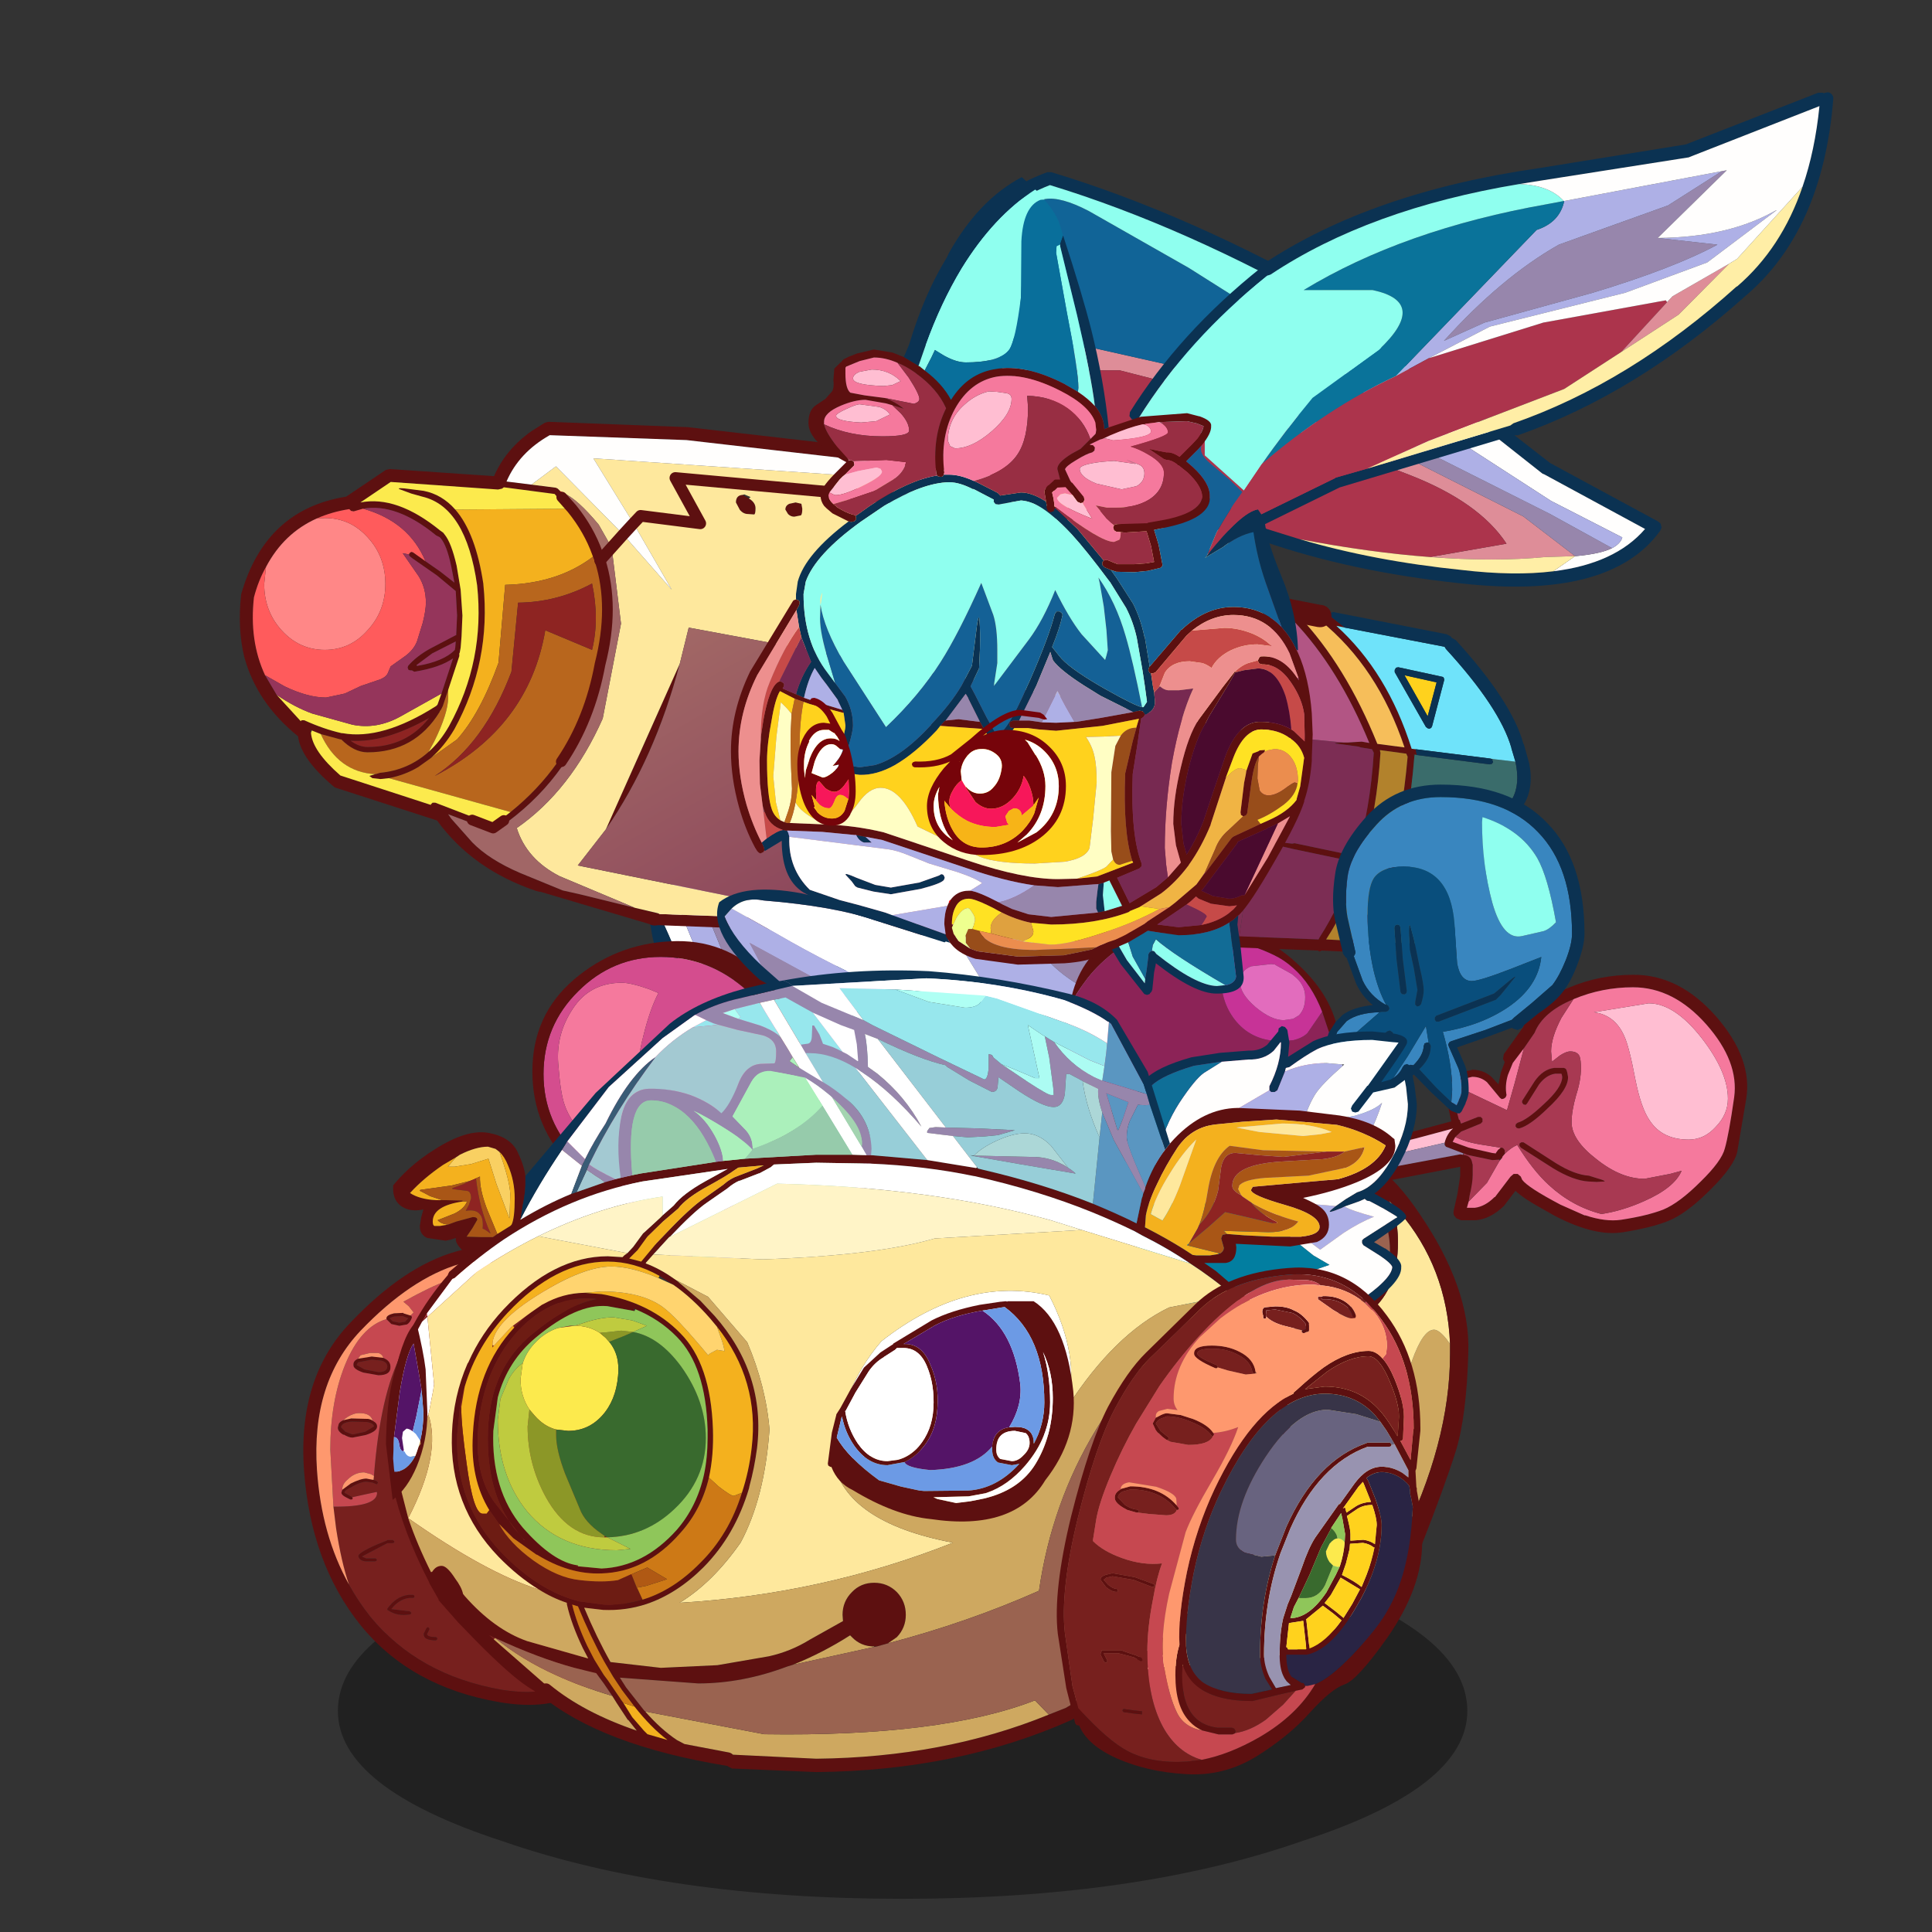 <svg xmlns:ffdec="https://www.free-decompiler.com/flash" xmlns:xlink="http://www.w3.org/1999/xlink" ffdec:objectType="frame" height="90" width="90" xmlns="http://www.w3.org/2000/svg"><rect width="100%" height="100%" fill="#333333" stroke="none"/><use ffdec:characterId="1" height="9.8" transform="matrix(.948 0 0 1.787 15.74 70.942)" width="55.5" xlink:href="#a"/><use ffdec:characterId="12" height="41.85" transform="matrix(.415 0 0 .415 24.8 38.85)" width="90.2" xlink:href="#b"/><use ffdec:characterId="14" height="59.55" transform="matrix(-.415 0 0 .415 71.3 19.65)" width="144.9" xlink:href="#c"/><use ffdec:characterId="16" height="64" transform="matrix(-.415 0 0 .415 68.4 53)" width="42.4" xlink:href="#d"/><use ffdec:characterId="21" height="50.35" transform="matrix(.415 0 0 .415 60.2 36.55)" width="51.05" xlink:href="#e"/><use ffdec:characterId="23" height="46.55" transform="matrix(-.415 0 0 .415 77.4 8)" width="84.75" xlink:href="#f"/><use ffdec:characterId="25" height="51.8" transform="matrix(-.415 0 0 .415 85.4 4.3)" width="79" xlink:href="#g"/><use ffdec:characterId="27" height="15.05" transform="matrix(.415 0 0 .415 33.4 41.45)" width="26.25" xlink:href="#h"/><use ffdec:characterId="29" height="35.3" transform="matrix(-.415 0 0 .415 66 47.8)" width="33.1" xlink:href="#i"/><use ffdec:characterId="35" height="91.8" transform="matrix(-.415 0 0 .415 61.15 8.25)" width="65.3" xlink:href="#j"/><use ffdec:characterId="37" height="51.25" transform="matrix(-.415 0 0 .415 29.85 58.15)" width="37.9" xlink:href="#k"/><use ffdec:characterId="39" height="90" transform="matrix(-.415 0 0 .415 65 45.2)" width="113.3" xlink:href="#l"/><use ffdec:characterId="41" height="56.9" transform="matrix(-.415 0 0 .415 66.25 59.05)" width="41" xlink:href="#m"/><defs><g id="b"><use ffdec:characterId="3" height="25.6" transform="translate(21.3)" width="58" xlink:href="#n"/><use ffdec:characterId="11" height="37.2" transform="translate(0 4.65)" width="90.2" xlink:href="#o"/></g><g id="w" fill-rule="evenodd"><path d="M6.85.45 6.25 0Q5 .95 3.35 2.55 0 5.8 0 7.35q0 2.9 3.15 4.75l7.05 3.05 1.9.8 2.2.7 2 .45 11.1 2.35q11.65 2.25 19.55 4.4 6.2 1.75 8.9 1.75l1.35-.2q.8-.3.8-.9 0-1.9-2.15-4.2-1.7-1.75-3.15-2.6l-3.75-2.85-3-2.85-1.6-.3.8.7.15.1 1.5 1.25 1.95 1.5.2.2 1.75 1.35 1.75 1.3 3.4 3.3q1.15 1.3.9 2.2-.2.9-4.75.05L26.95 18.4q-7.45-1-12.65-2.55l-2.2-.7q-2.65-.95-4.6-2.05-6.3-3.5-6.3-5.25 0-1.8 2.5-4.5L6.85.45" fill="#0b3252"/><path d="m44.35 11.7-11.2-2.5q2.7 5.55 7.45 8.05 4.75 2.4 6.6 2.35h.15l-1-3.9-1.05-3.2-.15-.1-.8-.7" fill="#9786ac"/><path d="m33.15 9.2-7.1-1.85-2.25-.6L26.4 12l2.8 4.55q.7 1 2 1.55l3.25 1.05 3.6.65 2.7.2.75.05.85-.05 3.45 1.4q2.65.95 4.3.95l2.65-.35q0-.65-.55-1.7l-.85-1.65L50.2 17l-1.25-1.55-.2-.2-1.95-1.5-1.5-1.25 1.05 3.2 1 3.9h-.15q-1.85.05-6.6-2.35-4.75-2.5-7.45-8.05" fill="#aeb0e6"/><path d="M23.8 6.75 14.3 3.8 12.1 3Q8.55 1.6 6.85.45L3.7 3.35q-2.5 2.7-2.5 4.5 0 1.75 6.3 5.25 1.95 1.1 4.6 2.05l2.2.7q5.2 1.55 12.65 2.55L52 23.65q4.55.85 4.75-.05.25-.9-.9-2.2l-3.4-3.3-1.75-1.3-1.75-1.35L50.2 17l1.15 1.65.85 1.65q.55 1.05.55 1.7l-2.65.35q-1.65 0-4.3-.95L42.35 20l-.85.05-.75-.05-2.7-.2-3.6-.65-3.25-1.05q-1.3-.55-2-1.55L26.4 12l-2.6-5.25" fill="#fff"/></g><g id="o"><use ffdec:characterId="5" height="23.65" transform="matrix(-1 0 0 1 37.75 0)" width="25.2" xlink:href="#p"/><use ffdec:characterId="10" height="32.05" transform="translate(0 5.15)" width="90.2" xlink:href="#q"/></g><g id="x" fill-rule="evenodd"><path d="m18.4 14.9-.1.05-2.25.9-1.6.55 3.35-5q2.1-3.65 4.35-10.35l2.6.6-.3.65-1.6 3.5q-1.6 3.5-2.3 6-.8 2.45-1.5 2.8l-.65.3" fill="#fff"/><path d="m14.45 16.4-.4.15-2.35.6-.3.1 3.3-4.55L19.75.45l1.75.4.65.2Q19.9 7.75 17.8 11.4l-3.35 5" fill="#aeb0e6"/><path d="M1.1 23.5 1.05 20q0-1.75 2.05-8.2Q4.8 6.25 7.5 1.5l1-.4Q12.05 0 16.1 0l3.65.45L14.7 12.7l-3.3 4.55.3-.1 2.35-.6.4-.15 1.6-.55 2.25-.9.1-.05 1.4.65-.8.6q-1.35.95-2.85 1.3l-3.2.55q-1.85.4-2.3 1.5l-.35 2.8-1.95.5-1.5.35-2.55.45-.75.05-2.45-.15" fill="#9786ac"/><path d="M7.5 1.5Q4.8 6.25 3.1 11.8 1.05 18.25 1.05 20l.05 3.5-.15-.05-.85-.15q-.2-2.1 0-3.75.35-2.45 2.15-8.1Q3.8 6.7 6.6 1.85l.9-.35m12.3 14.05-1.4-.65.65-.3q.7-.35 1.5-2.8.7-2.5 2.3-6l1.6-3.5.3-.65.45.1L24.25 7q-.85 3.75-2.75 6.65l-1.7 1.9" fill="#0b3252"/></g><g id="q"><use ffdec:characterId="7" height="29.85" transform="matrix(-1 0 0 1 30.35 2.2)" width="30.35" xlink:href="#r"/><use ffdec:characterId="9" height="25.6" transform="matrix(-1 0 0 1 90.2 0)" width="30.15" xlink:href="#s"/></g><g id="y" fill-rule="evenodd"><path d="M25.8 7.6q1.9 2.85 1.65 6.15-.25 3.35-.7 4.6-.4 1.25-1.5 2.7-3 4.1-5.7 4.8-1.45-1-1.65-4.1.2-3.6.5-5.8.3-2.2-.5-5.25-.75-3.05-1.7-4.85l1.1-.45q2-.7 3-.7 3.6 0 5.5 2.9" fill="#f5799d"/><path d="M25.8 7.6q-1.9-2.9-5.5-2.9-1 0-3 .7l-1.1.45q.95 1.8 1.7 4.85.8 3.05.5 5.25-.3 2.2-.5 5.8.2 3.1 1.65 4.1 2.7-.7 5.7-4.8 1.1-1.45 1.5-2.7.45-1.25.7-4.6.25-3.3-1.65-6.15m-.6 16.65q-3.85 3.85-9.25 3.85-5.45 0-9.8-3.95Q1.8 20.2 1.9 14.8q.15-5.4 4.35-9.2 4.25-3.8 9.7-3.8 5.4 0 9.25 3.85 3.9 3.85 3.9 9.3 0 5.4-3.9 9.3" fill="#d44d8e"/><path d="M14.9.05q6.1.3 10.8 4.3 4.65 4 4.65 10.3 0 6.3-4.45 10.7-4.45 4.5-10.75 4.5-6.25 0-10.75-4.5Q0 20.95 0 14.65q0-6.3 4.4-10.6Q8.8-.3 14.9.05m10.3 24.2q3.9-3.9 3.9-9.3 0-5.45-3.9-9.3-3.85-3.85-9.25-3.85-5.45 0-9.7 3.8-4.2 3.8-4.35 9.2-.1 5.4 4.25 9.35 4.35 3.95 9.8 3.95 5.4 0 9.25-3.85" fill="#5d1010"/></g><g id="z" fill-rule="evenodd"><path d="M.75 12.55 0 11.35q1.05-3.75 4.8-7l.1-.1Q9.9 0 16.15 0q6.05 0 9.35 2.2 3.6 2.4 4.4 7.4-.7-1.5-2.05-3.25-1.35-1.7-3.25-3.1-1.9-1.4-7.55-1.5l-5.25.45q-2.6.5-4.85 1.6-1.15.55-2.15 1.45-2.05 1.8-3.25 4.9l-.8 2.4" fill="#5d1010"/><path d="m29.9 9.6.25 3.3-.1 2q-3.6 5.6-6.95 8.1-3.5 2.6-8.15 2.6-5.9 0-9.6-3.65l-.55-.55q-1.95-2.2-3.7-6.05h.05l.2-.1.1-.2.05-.2-.75-2.3.8-2.4 1.65 2.4q.55.55 1.6.8l1.4.1q3.1 0 4.95-2.15 1.75-2.05 1.75-5.05L11.8 2.2l5.25-.45q5.65.1 7.55 1.5 1.9 1.4 3.25 3.1Q29.2 8.1 29.9 9.6" fill="#8c2357"/><path d="m11.8 2.2 1.1 4.05q0 3-1.75 5.05-1.85 2.15-4.95 2.15l-1.4-.1q-1.05-.25-1.6-.8l-1.65-2.4q1.2-3.1 3.25-4.9 1-.9 2.15-1.45Q9.2 2.7 11.8 2.2M7.25 4.8l-.4.05-.15.1-1.8 1-.1.1q-1.35 1-1.35 2.45 0 1.35.7 2.05l.65.4 1.05.15q1.4 0 3.15-1.45 1.75-1.5 1.75-2.75 0-1.4-1.25-1.85L7.25 4.8" fill="#c73397"/><path d="m7.25 4.8 2.25.25q1.25.45 1.25 1.85 0 1.25-1.75 2.75-1.75 1.45-3.15 1.45l-1.05-.15-.65-.4q-.7-.7-.7-2.05 0-1.45 1.35-2.45l.1-.1 1.8-1 .15-.1.4-.05" fill="#e26cbd"/></g><g id="A"><path d="M28.35 20.9q-.05-.25.05-.5l5.15-9.2.2-.25.25-.1L60.15 4.6l.1-.05L94.6.6l15.65-.6.4.1 1.5.95q2.9 2.05 4.2 5.05l11.7-.8.45.1 4.45 3q9.1 1.45 11.8 11v.1q.4 3.7-.35 6.85-1.4 5.2-6.05 8.95-.3 2.5-3.95 5.6l-.2.15-11.45 3.7q-4 5.5-11.1 7.9l-.2.05-.2.05h-.1L99 56.35l-.35.15h-.05l-.25.05-.45-.05-74.05 2.85-.1.1-.25-.05v-.05l-3.3.15-.15-.4-.55-.95-.15.1-.1-.05-.7-1.05q-1.95-2.85-3.2-6.85l-.2.05-.15-.65h.15q-1.55-5.15-2.1-12.1l.05-.15v-.1H13l-.2.05v-.15l.1-.5.45-.05q2.7-8.6 8.45-13.8l-.95.2 1.9-1.5-.1-.1.1.05.2.35.15-.1.3-.1.2.1.05.05.05.3-.15.2q-6.4 5.2-9.4 14.2l3.05-.4q3.55-8.8 8.8-14.35l.3-.1.25.1.1.25-.05.3q-5.05 5.3-8.5 13.7l.85-.15 1.6.1h.4q1.9.05.25.2l-1.85.25-.3.1-1.25.2-.2.4q.4 6.4 2 11.6l6.9-1.45.25.05L29.9 47l1.15-.15q.65-.05.05.1l-1.2.25-3.25.75-6.9 1.45q1.5 4.7 3.95 8.5l.05.1.05.1 8.9-.35 43.4-1.7 21.65-.8.25-.1 2.55-.6 6.1-1.5 2-.45 4.75-1.95q3.5-1.5 5.4-3.45l2.35-2.65.35-.5-2.25.85H119l-.2-.2v-.3q.1-.15.25-.15l3.9-1.5h.3l.2.2V43l10.15-3.3q3.15-2.75 3.3-4.8l.05-.3.05-.05-.2.1-1 .4-2.2.6h-.1q-1.45 1.45-2.95 1.45-5.3 0-8.1-4.55v-.05l-.15-.2-.05-.1-.1-.2-.05-.1-.6-1.8-1.25-3.8V26l-.05-.1-.1-.55-.1-1.25-.1-2.35.2-2.9.45-2.7q.6-2.6 1.35-3.5l.15-.2.35-.25q4.85-3.95 8.95-3.15l-3.4-2.3-12.05.85-.45-.1-.2-.15-5.7.75-.3.35-.25.1-.25-.1-.1-.2.05-.3h.05l.1-.1.35-.35.2-.1 2.75-.35 2.8-.35q-1.4-3.25-4.85-5.2l-15.35.55L60.45 6 54 7.55 36.75 11.7l-2.1.5-4.95 8.9-.45.35-.15.05-.4-.1-.35-.45v-.05l.7-.15-.7.15M16.9 36.85l-2.95.4-.15.35q.6 6.85 2.1 11.95l2.95-.65q-1.6-5.3-2-11.75l.05-.2.05-.1h-.05m2.15 12.7-2.95.6q1.55 4.75 3.95 7.85l.1.15.05.1 2.75-.15q-2.5-3.8-3.9-8.55m76.45-22.4 8.3 18.6q-5.5-7.95-8.3-18.6m25.2-17.3q1.5-1.7 3.55-2.1l1.55-.2q1.45-.2 1.2 0l-1.35.5-1.25.35q-4.9 1.15-6.15 9.95-.9 8.45 3.15 15.8 1 1.75 2.3 2.9 2.3 2.05 5.45 2.35l.5.15h.05l.65.2-.35.25-.9.1-.95-.1q-1.8-.35-3.3-1.25l-1.4-1q-1.5-1.3-2.65-3.25-4.15-7.6-3.25-16.25v-.05q.85-5.7 3.15-8.35m10.35-.1q-3.75-.65-8.2 3l-.1.05-.3.15-.1.1q-.7.8-1.2 3.2l-.35 1.8 1.6-1.25 1.65-1.15 1.4-1 .2-.05.2.15.05.15v.05l-.1.15-.25.2-2.8 1.95-2.1 1.75-.15 2.75.1 2.2h.05l2.95 1.55q1.5.85 2.4 1.9l.05.2-.1.25-.2.05h-.2l-.05.05-.2.1q-2.85-.45-4.35-1.5l1.3 3.95.45 1.25.05.15h.1q6.05 3.85 10.5 3.05h.1q2-.45 4.2-1.45h.3l.1.1 2.7-2.95 1.3-2.2q1.8-3.85 1.25-8.75-.5-1.9-1.35-3.4-2-3.8-5.7-5.45-1.7-.75-3.65-1.05l-.2.2-.3.05-1.05-.3m-48.4.9-.75-.15q-.15-.15-.15-.75l.1-.55.65-.15.7.15q.45.2.45.65l-.3.5q-.3.3-.7.3m5.8-2.45q.75.05.75.85l-.45.85q-.4.45-.9.45l-.7.05q-.15-.05-.15-.7 0-.65.75-1.1l.6-.35.1-.05M125 27.4l.05-.1-1.75-1.3-2.65-1.35.05.65.05.3q1.25 1.3 4.25 1.8m5.55 9.1q.95 0 1.9-.7-3.85.25-8.8-2.55 2.55 3.25 6.9 3.25m-15.3 8.25-.2.15-.3-.05q-3.6-2.7-6.05-6.2l-.05-.3.1-.2h.05l.25-.05.2.15q2.2 3.1 5.25 5.55l.65.5.15.2-.05.25" fill="#5d1010" fill-rule="evenodd"/><path d="m112.15 7.05-2.75.35-.2.1-.35.35-.1.1h-.05l-.15.05q-1.55.65-3.95 3.55l-1.45 2.55-1.05 8.55 2.05 10.65q3.6 8.1 9.65 12.3-1.1 3.5-4.8 5.4l-8.45 3.55-2.55.6-.25.1-21.65.8 30.85-6.25-3.15-4.05-8.3-18.6-1-4.05-65.15 12.1-.25-13.7.15-.05.45-.35 4.95-8.9 2.1-.5L54 7.55l51.2-3.45-4.5 7.3-.8-.85-6.7.85L96 6.3l-59.25 5.4L96 6.3l-2.8 5.1 6.7-.85.8.85-4.3 7.45 5.45-6.2L109.4 5l2.75 2.05m-29.5 3.6q.4 0 .7-.3l.3-.5q0-.45-.45-.65l-.7-.15-.65.15-.1.55q0 .6.15.75l.75.15m5.8-2.45-.2-.05-.7.3.2.15Q87 9.05 87 9.7q0 .65.15.7l.7-.05q.5 0 .9-.45l.45-.85q0-.8-.75-.85m13.4 4.45 1.3 1.45-1.3-1.45" fill="#fee89d" fill-rule="evenodd"/><path d="M104.75 14.75q.95-2.65 2.85-5l13.1.1q-2.3 2.65-3.15 8.35v.05q-.9 8.65 3.25 16.25 1.15 1.95 2.65 3.25l-2.95-2.1q-2.6-2.9-4.65-8.6l-.75-8.75q-6.25-.15-10.35-3.55" fill="#f4b11e" fill-rule="evenodd"/><path d="m121.5 30.1.6 1.8.05.1.1.2.05.1.15.2v.05q2.8 4.55 8.1 4.55 1.5 0 2.95-1.45h.1l2.2-.6q-1.95 4.25-6.1 4.5h-.05l-.5-.15q-3.15-.3-5.45-2.35l-.65-1.2q-1.55-3.15-1.55-4.9v-.85m-17.05-14.55.3-.8q4.1 3.4 10.35 3.55l.75 8.75q2.05 5.7 4.65 8.6l2.95 2.1 1.4 1q1.5.9 3.3 1.25l-13.65 3.8q-3.05-2.45-5.25-5.55l-.2-.15-.25.05q-3.2-4.7-4.35-10.95-1.65-6.45 0-11.65m.9 10.05 5.25-2.2q1.85 10.9 12.4 16.35-5.55-3.6-8.6-11.7l-.75-7.75q-4.4-.05-8.3-2.15-.85 4 0 7.45" fill="#b8661d" fill-rule="evenodd"/><path d="M130.55 36.5q-4.35 0-6.9-3.25 4.95 2.8 8.8 2.55-.95.7-1.9.7m-25.2-10.9q-.85-3.45 0-7.45 3.9 2.1 8.3 2.15l.75 7.75q3.05 8.1 8.6 11.7-10.55-5.45-12.4-16.35l-5.25 2.2" fill="#8e2422" fill-rule="evenodd"/><path d="m108.75 8.45.25.1.25-.1.3-.35 5.7-.75.2.15.45.1 12.05-.85 3.4 2.3q-4.1-.8-8.95 3.15l-.35.25-.15.2q-.75.9-1.35 3.5l-.45 2.7-.2 2.9.1 2.35.1 1.25.1.55.05.1v.3l1.25 3.8v.85q0 1.75 1.55 4.9l.65 1.2q-1.3-1.15-2.3-2.9-4.05-7.35-3.15-15.8 1.25-8.8 6.15-9.95l1.25-.35 1.35-.5q.25-.2-1.2 0l-1.55.2q-2.05.4-3.55 2.1l-13.1-.1 1.15-1.3m27.05 26.6 1-.4.1.25q-.15 2.05-3.3 4.8L123.45 43v-.05l-.2-.2h-.3l-3.9 1.5q-.15 0-.25.15v.3l-2.35.9-1.2-.85.05-.25-.15-.2-.65-.5 13.65-3.8.95.1.9-.1.35-.25-.65-.2q4.15-.25 6.1-4.5m4.95-4.4-2.7 2.95-.1-.1h-.3q-2.2 1-4.2 1.45h-.1q-4.45.8-10.5-3.05l-.15-.15-.45-1.25 4.65 2.6q2.65 1.45 5.35.9l4.5-1.25q1.95-.7 4-2.1" fill="#fcea4d" fill-rule="evenodd"/><path d="M136.25 10.85q3.7 1.65 5.7 5.45l.2 1.9q0 3.05-1.95 5.2-2 2.2-4.85 2.2-2.85 0-4.8-2.2-2-2.15-2-5.2 0-3.1 2-5.25 1.95-2.15 4.8-2.15l.9.05" fill="#ff8787" fill-rule="evenodd"/><path d="m131.05 9.75 1.05.3.3-.05.2-.2q1.95.3 3.65 1.05l-.9-.05q-2.85 0-4.8 2.15-2 2.15-2 5.25 0 3.05 2 5.2 1.95 2.2 4.8 2.2 2.85 0 4.85-2.2 1.95-2.15 1.95-5.2l-.2-1.9q.85 1.5 1.35 3.4.55 4.9-1.25 8.75l-2.2 1.25q-2.6 1.25-4.65 1.25l-2.1-.45-1.8-.85-2.2-.75q-.7-.3-.85-.75l-.3-.7-1.55-1.1q-1-.7-1.4-1.7l-.65-2.1q-.35-1.4-.35-2.25 0-1.65.8-2.95l1.8-2.6-.5.1-.2.05-.05-.15-.2-.15-.2.05-1.4 1q1.85-4.45 7-5.9" fill="#ff5b5c" fill-rule="evenodd"/><path d="m124.05 15.65-1.65 1.15-1.6 1.25.35-1.8q.5-2.4 1.2-3.2l.1-.1.3-.15.1-.05q4.45-3.65 8.2-3-5.15 1.45-7 5.9m18 12.8-1.3 2.2q-2.05 1.4-4 2.1l-4.5 1.25q-2.7.55-5.35-.9l-4.65-2.6-1.3-3.95q1.5 1.05 4.35 1.5l.2-.1.05-.05h.2l.2-.05.1-.25-.05-.2q-.9-1.05-2.4-1.9l-2.95-1.55h-.05l-.1-2.2.15-2.75 2.1-1.75 2.8-1.95.25-.2.1-.15v-.05l.2-.05.5-.1-1.8 2.6q-.8 1.3-.8 2.95 0 .85.35 2.25l.65 2.1q.4 1 1.4 1.7l1.55 1.1.3.7q.15.45.85.75l2.2.75 1.8.85 2.1.45q2.05 0 4.65-1.25l2.2-1.25M125 27.4q-3-.5-4.25-1.8l-.05-.3-.05-.65L123.3 26l1.75 1.3-.05.1" fill="#95355b" fill-rule="evenodd"/><path d="m118.8 44.7.2.2h.25l2.25-.85-.35.5-2.35 2.65q-1.9 1.95-5.4 3.45l-4.75 1.95-2 .45-6.1 1.5L109 51q3.7-1.9 4.8-5.4-6.05-4.2-9.65-12.3l-2.05-10.65 1.05-8.55 1.3 1.45q-1.65 5.2 0 11.65 1.15 6.25 4.35 10.95h-.05l-.1.2.05.3q2.45 3.5 6.05 6.2l.3.05.2-.15 1.2.85 2.35-.9" fill="#a16666" fill-rule="evenodd"/><path d="M54 7.55 60.45 6l34.3-3.95 15.35-.55q3.45 1.95 4.85 5.2l-2.8.35L109.4 5l-7.55 7.65-5.45 6.2 4.3-7.45 4.5-7.3L54 7.55m47.85 5.1-1.15-1.25 1.15 1.25" fill="#fffefd" fill-rule="evenodd"/><path d="m108.65 8.25.1.2-1.15 1.3q-1.9 2.35-2.85 5l-.3.8-1.3-1.45 1.45-2.55q2.4-2.9 3.95-3.55l.1.25" fill="#a66e67" fill-rule="evenodd"/><path d="m32.7 57.75-8.9.35-.05-.1-.05-.1q-2.45-3.8-3.95-8.5l6.9-1.45 3.25-.75 1.2-.25 1.6 10.8m-1.65-10.9L29.9 47l-3.15.35-.25-.05-6.9 1.45q-1.6-5.2-2-11.6l.2-.4 1.25-.2.3-.1 1.85-.25q1.65-.15-.25-.2l8.4-.8 1.7 11.65" fill="#7c2d54" fill-rule="evenodd"/><path d="M20.95 36h-.4l-1.6-.1-.85.15q3.45-8.4 8.5-13.7l.05-.3-.1-.25.7-.7 1.1-.2v.05l.35.45.4.1.25 13.7-8.4.8" fill="#b25584" fill-rule="evenodd"/><path d="m26.55 21.8-.25-.1-.3.1q-5.25 5.55-8.8 14.35l-3.05.4q3-9 9.4-14.2l.15-.2-.05-.3.05-.05 3.55-.7-.7.7" fill="#f6be5a" fill-rule="evenodd"/><path d="M16.9 36.85v.1l-.05.2q.4 6.45 2 11.75l-2.95.65q-1.5-5.1-2.1-11.95l.15-.35 2.95-.4m2.15 12.7q1.4 4.75 3.9 8.55l-2.75.15-.05-.1-.1-.15q-2.4-3.1-3.95-7.85l2.95-.6" fill="#b2822c" fill-rule="evenodd"/><path d="m12.8 37.4.2-.05.05.25q.55 6.95 2.1 12.1H15l-.45.1-4.3-2.7-.15-.1q-.1 0-.15.1l-.15.05-1.95 3.2L5 50.4h-.15q-1.6-3.55-2.65-7.55l-.15-.55q-.9-1.6-.35-4.15l2.55-.3.05.1-.1.25.15.2.25.05 8.2-1.05m2.35 12.95.2-.05q1.25 4 3.2 6.85l.7 1.05-.15.05-3.4.2-5.85.35-.15-.4Q7.1 55.05 5.15 51h2.9l.15-.05.1-.1 1.9-3.05 4.1 2.65h.2l.65-.1" fill="#3a6c6b" fill-rule="evenodd"/><path d="m10.55 29.25 3.6-.8-2.6 4.6-1-3.8" fill="#ffd21d" fill-rule="evenodd"/><path d="m20.85 23.1.95-.2q-5.75 5.2-8.45 13.8l-.45.05-8.4 1.05-.25.05-2.55.3.45-1.5v-.05q1.3-4.5 7.35-11.1l.15-.25 11.2-2.15M9.7 29l1.35 5.15.1.2.2.1.2-.05.2-.15 3.5-6.15v-.25l-.15-.25-.25-.05L10 28.6l-.2.05-.1.2V29" fill="#6fe3fa" fill-rule="evenodd"/><path d="m22.65 21.5.1.1-1.9 1.5-11.2 2.15-.15.25q-6.05 6.6-7.35 11.1v.05l-.45 1.5q-.55 2.55.35 4.15l.15.55q1.05 4 2.65 7.55H5l2.85-.05 1.95-3.2.15-.05q.05-.1.15-.1l.15.1 4.3 2.7.45-.1.15.65-.65.1h-.2l-4.1-2.65-1.9 3.05-.1.1-.15.05h-2.9q1.95 4.05 4.55 7.4l.15.4 5.85-.35 3.4-.2h.25l.15-.1.55.95.15.4-1.05.05-6.1-.25-3.3-.2-.15.15-.45.15-.45-.25q-5.25-6.65-7.75-16l-.1-.05q-1.25-1.9-.7-4.75l.6-2.15.05-.05Q2.1 31.4 8.4 24.5l.45-.25.1-.15.45-.25 12.75-2.5.5.15M12.9 36.75l-.1.5v.15l-8.2 1.05-.25-.05-.15-.2.1-.25.2-.15 8.4-1.05M9.7 29v-.15l.1-.2.2-.05 4.85-1.05.25.05.15.25v.25l-3.5 6.15-.2.15-.2.05-.2-.1-.1-.2L9.7 29m.85.25 1 3.8 2.6-4.6-3.6.8" fill="#0b3252" fill-rule="evenodd"/><path d="m76.1 56.05-43.4 1.7-1.6-10.8q.6-.15-.05-.1l-1.7-11.65L94.5 23.1l1 4.05q2.8 10.65 8.3 18.6l3.15 4.05-30.85 6.25" fill="url(#t)" fill-rule="evenodd"/><path d="m108.85 7.85-.1.1" fill="none" stroke="red" stroke-linecap="round" stroke-linejoin="round" stroke-width=".1"/><path d="m28.35 20.9.7-.15m-.7.15-1.1.2-3.55.7h-.1" fill="none" stroke="#5d1010" stroke-linecap="round" stroke-linejoin="round" stroke-width="2.5"/><path d="m104.45 15.55.3-.8q.95-2.65 2.85-5l1.15-1.3m.05 29.7q-3.2-4.7-4.35-10.95-1.65-6.45 0-11.65M118.8 44.7l-2.35.9-1.2-.85" fill="none" stroke="#5d1010" stroke-linecap="round" stroke-linejoin="round" stroke-width="1.2"/><path d="m100.7 11.4 1.15 1.25 1.3 1.45 1.3 1.45m-77.2 5.55-.7.7m-2.85 0-.05.05M100.7 11.4l-.8-.85-6.7.85L96 6.3l-59.25 5.4" fill="none" stroke="#5d1010" stroke-linecap="round" stroke-linejoin="round" stroke-width="1.3"/></g><g id="B" fill-rule="evenodd"><path d="m2.05 23.15.4-.55q.85-1.05 1.4-1.05 2.45 0 5 14l1.9 11.05 1 5.6Q9.9 49.85 7.7 45.55 2.05 34.3 2.05 24.25v-1.1" fill="#cea860"/><path d="M2.05 23.15q.35-8.6 5.7-14.85L8.9 7.05q-.35.6-.55 1.25-.45 1.45-.45 3.45 0 5.2 3.05 7.7 4.5 3.75 16.95 3.75l1.85-.05 1.1 2.65q4.3 9.65 7.3 18.45 3.7 11 4.2 17.45Q37 59.3 31.9 59.3l-10.2-1.05q-4.4-1-8.3-4.3l-1.65-1.75-1-5.6-1.9-11.05q-2.55-14-5-14-.55 0-1.4 1.05l-.4.55" fill="#fee89d"/><path d="m29.75 23.15-1.85.05q-12.45 0-16.95-3.75-3.05-2.5-3.05-7.7 0-2 .45-3.45.2-.65.55-1.25L7.75 8.3q-5.35 6.25-5.7 14.85v1.1q0 10.05 5.65 21.3 2.2 4.3 4.05 6.65l1.65 1.75q3.9 3.3 8.3 4.3l10.2 1.05q5.1 0 10.45 2.4l.05 1.7-.05.6q-4.3-2.8-8.2-2.4-4.75.5-8.85.15-4.15-.35-9.9-2.95-3.95-1.8-5.35-3.65-2.45-3.2-4.8-9.4Q2.6 39 1.4 35.15.2 31.3 0 24.1q-.25-7.2 5.5-15.6Q10.25 1.35 16.85 0l1.65 1.5q-3.65.8-6.7 3.05l-.35.25-1.7 3.4q-.95 2.25-.95 4.4 0 5.35 6.15 7.1 3.75 1.1 14.15 1.6l.65 1.85" fill="#5d1010"/><path d="M29.1 21.3q-10.4-.5-14.15-1.6-6.15-1.75-6.15-7.1 0-2.15.95-4.4l1.7-3.4.35-.25q3.05-2.25 6.7-3.05L20.25 3q4.35 3.8 5.4 6.8l2.25 7.55 1.2 3.95" fill="#9a6350"/></g><g id="e"><use ffdec:characterId="18" height="29" transform="matrix(-1 0 0 1 51.05 21.35)" width="50.2" xlink:href="#u"/><use ffdec:characterId="20" height="45.25" transform="matrix(-1 0 0 1 32.8 0)" width="32.8" xlink:href="#v"/></g><g id="C" fill-rule="evenodd"><path d="m27.4 9.45-.2.35.45 1.2.25 1.3.8-.85q.9-.8 2.2-.8l.05.05 2.6.55.3.1.1.3v1.6l-.45 1.8-.3 1.4 4.1 1.1 5.25 1.3q6.05 1.05 7.3 2.95l.35 1.05q0 1.05-.2 1.1l-.45.35-.25.35-.45.1h-.2l-.1-.05-8.05-1.55-8.3-1.6v1l.3 2 .45 2v.25l-.05.2-.2.25-.1.1-.5.2h-1.65q-1.65-.15-3.15-1.6l-1.3-1.7q-.9.85-2.9 1.95l-1.5.85q-4.5 2.35-7.65 1.85-3.15-.5-5.05-1.25-2.05-.8-4.7-3.45-2.75-2.7-3.1-4.35l-1-5.9q-.75-4.55 3.4-9.3Q7.65-.05 12.8 0q3.75 0 7.1 1.4 4.1 1.65 5.25 4.5l2.15 3 .1.55m5.75 2.8V12l-2.3-.55q-.95 0-1.65.6l-1.45 1.75-.2.15-.25-.05-.2-.15-.1-.25q.2-1.05-.15-2.25L26.3 9.9l-.15-.2-1.1-1.45-1.1-1.6-.1-.15q-.95-2.35-4.35-3.75l-.1-.05q-3.15-1.3-6.6-1.3-4.55 0-8.25 4.2-3.65 4.15-3.1 8.15.6 4.2 1.05 5.75.35 1.4 2.7 3.7 2.4 2.4 4.2 3.15 1.8.7 4.75 1.15 1.75.25 4-.5h.1l2.7-1.2q3.7-1.95 4.3-2.8l.15-.35.35-.3h.45l.35.3 1.75 2.3h.05q1.05 1.05 2.2 1.2h.9l-.2-.7-.1-.65q-.35-1.45-.35-2.35V21.3l.05-.15q.1-.85 1-.95h.05l.3-.05 8.55 1.6 8.3 1.65.25.1.05-.05.05-.1-.05-.5q0-.65-.75-1.2-1.6-1.2-6.2-2l-5.3-1.3-4.1-1.1q.7.6.95 1.6v.25l-.15.2-1.95.75h-.05q-.15.05-.35.15l-2.85.6-.75-.05-.35-.2-.05-.15-.25-.35v-.35l.1-.15.1-.1.15-.05.15.05.25.2.25.35v.05l.4-.05 2.65-.6 1.8-.65-.3-.55-.65-.6-2.2-.9-.2-.2v-.35l.2-.2h.3l1.9.75h.05v-.1l.1-.3.1-.05.35-1.35.45-1.9v-.75m-7.9 1.9v.2l-.15.2-.25.05-.15-.15-1.35-2.15q-.8-1.05-1.8-1.2h-.7l-.05.1-.05.25q0 1.2 2.1 3.1 1.85 1.75 2.9 2.05l.2.15.05.25-.15.2-.25.05q-1.2-.3-3.2-2.25-2.35-2.15-2.3-3.55l.1-.55v.05l.05-.2.1-.2.2-.1h1.1q1.25.15 2.2 1.5l1.4 2.2M17.8 23.2l-.9.05-.9-.05q-.1-.1.8-.35l.95-.3q1.6-.1 3.7-1.4l3.65-2.35h.25l.2.15v.25l-.15.2-3.6 2.3q-2.3 1.4-4 1.5m13.7 3.25-.05-.1.05.15v-.05" fill="#5d1010"/><path d="M33.95 18.85q-.25-1-.95-1.6l4.1 1.1 5.3 1.3q4.6.8 6.2 2l-7.25-1.1-7.4-1.7M17.2 4.2q-2.35.3-3.4 2.65-.55 1.15-1.25 4.85-.65 3.3-1.65 4.7-1.4 2.1-4.35 2.1-1.75 0-3.05-1.45-1.35-1.4-1.35-3.15 0-3 2.95-6.8 3.05-3.9 5.95-3.9l6.15 1" fill="#ffbed2"/><path d="m25.05 8.25 1.1 1.45.15.2.55 1.35q.35 1.2.15 2.25l.1.25.2.15.25.05.2-.15 1.45-1.75q.7-.6 1.65-.6l2.3.55v.25l-6.2 2.95-.85-3-1.05-3.95m7.7 9.95.3.55-1.8.65-2.65.6-.4.05V20l-.25-.35-.25-.2v-.05l1.9-.3q2-.3 3.15-.9m-5.3 2.2.05.15.25.3.05.05 1.4 2.45 2.05 2.1.2.7h-.9q-1.15-.15-2.2-1.2h-.05l-1.75-2.3-.35-.3h-.45l-.35.3-.15.35q-.6.85-4.3 2.8l-2.7 1.2h-.1q-2.25.75-4 .5-2.95-.45-4.75-1.15-1.8-.75-4.2-3.15-2.35-2.3-2.7-3.7-.45-1.55-1.05-5.75-.55-4 3.1-8.15 3.7-4.2 8.25-4.2 3.45 0 6.6 1.3l.1.05 1.35 2.1Q22 7.05 22 8.6l-.1 1.15-.9-.7q-.7-.45-1.15-.45-.8 0-1.05.55-.15.4-.15 1.35 0 1.35.55 3.05.5 1.75.5 3 0 2-2.8 4.15-2.75 2.2-5.4 2.2l-2.85-.55-1.3-.35q.8 1.9 4.2 3.4 2.45 1.1 4.8 1.45 3.3-.85 5.9-3.25 1.8-1.65 3.55-4.5.7.3 1.35.95l.3.35M17.2 4.2l-6.15-1q-2.9 0-5.95 3.9-2.95 3.8-2.95 6.8 0 1.75 1.35 3.15 1.3 1.45 3.05 1.45 2.95 0 4.35-2.1 1-1.4 1.65-4.7.7-3.7 1.25-4.85 1.05-2.35 3.4-2.65" fill="#f5799d"/><path d="m31.85 20.05 1.95-.75.15-.2v-.25l7.4 1.7 7.25 1.1q.75.55.75 1.2l.05.5-.05.1-.05.05-.25-.1-8.3-1.65-8.55-1.6-.3.05-.05-.15" fill="#9786ac"/><path d="M33.15 12.25V13l-.45 1.9-.35 1.35-.1.05-.1.3-.05.1-1.9-.75h-.3l-.2.2v.35l.2.2 2.2.9.65.6q-1.15.6-3.15.9l-1.9.3h-.15l-.15.05-.1.1-.1.15v.35h-.05q-.65-.65-1.35-.95-1.75 2.85-3.55 4.5-2.6 2.4-5.9 3.25-2.35-.35-4.8-1.45-3.4-1.5-4.2-3.4l1.3.35 2.85.55q2.65 0 5.4-2.2 2.8-2.15 2.8-4.15 0-1.25-.5-3-.55-1.7-.55-3.05 0-.95.15-1.35.25-.55 1.05-.55.45 0 1.15.45l.9.7.1-1.15q0-1.55-1.15-3.75l-1.35-2.1q3.4 1.4 4.35 3.75l.1.15 1.1 1.6 1.05 3.95.85 3 6.2-2.95m-5.3 8.5.75.05 2.85-.6q.2-.1.35-.15l.05.15q-.9.1-1 .95l-.05.15v1.15q0 .9.35 2.35l.1.65-2.05-2.1-1.4-2.45-.05-.05.1-.1m-2.6-6.6-1.4-2.2q-.95-1.35-2.2-1.5h-1.1l-.2.1-.1.2-.05.2v-.05l-.1.55q-.05 1.4 2.3 3.55 2 1.95 3.2 2.25l.25-.05.15-.2-.05-.25-.2-.15q-1.05-.3-2.9-2.05-2.1-1.9-2.1-3.1l.05-.25.05-.1h.7q1 .15 1.8 1.2l1.35 2.15.15.15.25-.05.15-.2v-.2M17.8 23.2q1.7-.1 4-1.5l3.6-2.3.15-.2v-.25l-.2-.15h-.25l-3.65 2.35q-2.1 1.3-3.7 1.4l-.95.3q-.9.25-.8.35l.9.05.9-.05" fill="#a83952"/></g><g id="D" fill-rule="evenodd"><path d="m14.95 35.65-.6.35-.25-.55v-.05q-.3-.6-.3-1 0-1.6.35-2.55l1.1-2.5.05-.2-.15-.25-.2-.1-3.8-1.25-3-1.15-.15-.15-.1-.1-1.95-1.6L3.6 22.5q-.8-1.05-1.5-2.8-.7-1.8-.7-2.95 0-7.5 3.8-11.4Q8.95 1.4 16.15 1.4q4.4 0 7.2 3.1 2.85 3.1 3.25 5.85.35 2.65 0 4.55l-.85 3.75q-.1.25.1.55l.05.05-1 2.75q-.8 1.7-2.55 2.7l-.05-.05q.85-1.55 1.4-3.9.65-2.95.65-6.15 0-3-.7-4.1-.9-1.3-3.35-1.3-5.2 0-5.7 6.4l-.3 4.45q-.35 2-1.65 2-.85 0-4.35-1.35l-3.45-1.35Q5.2 22.7 8.6 25q3.05 2.05 7.3 2.75-1.05 3.6-1.05 6.55l.1 1.35M23 25.55q2.4.05 3.7 1l1.05 1.2.8 2.1h-1.1L25.7 27.9 23 25.55m-1.4 7.6L20 32.2h-.05l-.15-.15v-.4l-.25-.2-.3.05h-.05q-1.1-1.1-1.15-2.15l-.1-.3-.3-.1h-.15l.3-1.85 2.05 3.4 1.75 2.65m-17-16.7L7 17q2.15.5 3.35-3.75Q11.5 9 11.5 4.2l-.05-.55Q7.2 5 5.3 8.25q-1.2 2.1-2.1 7.2.75.8 1.4 1" fill="#3986bf"/><path d="M4.6 16.45q-.65-.2-1.4-1 .9-5.1 2.1-7.2Q7.2 5 11.45 3.65l.05.55q0 4.8-1.15 9.05Q9.15 17.5 7 17l-2.4-.55" fill="#8fffef"/><path d="M22.35 24.7q1.75-1 2.55-2.7l1-2.75-.05-.05q-.2-.3-.1-.55l.85-3.75q.35-1.9 0-4.55-.4-2.75-3.25-5.85-2.8-3.1-7.2-3.1-7.2 0-10.95 3.95-3.8 3.9-3.8 11.4 0 1.15.7 2.95.7 1.75 1.5 2.8l2.35 2.05 1.95 1.6.1.1.15.15 3 1.15 3.8 1.25.2.1.15.25-.05.2-1.1 2.5q-.35.95-.35 2.55 0 .4.3 1v.05l.25.55.6-.35 1.7-1.65 1.9-2.05q-1.1-1.05-1.25-2.1l-.05-.5.1-.25.15-.15h.15l.3.1.1.3q.05 1.05 1.15 2.15h.05l.3-.05.25.2v.4l.15.15H20l1.6.95.7.3 1.35.15H26l-.6-1.65V32q-.55-1.25-3.75-3.6l-.15-.3q-.05-.2.05-.3l.3-.2.3.1 2.55 2.1h.1l2.2.05h1.55l-.8-2.1-1.05-1.2q-1.3-.95-3.7-1l-.25-.05h-.45l-.25-.1-.1-.15-.05-.15.15-.3.2-.1h.1M0 16.75Q0 8.6 4.15 4.35 8.25 0 16.15 0q5.05 0 8.3 3.55Q27.6 7.05 28 10.1q.45 3.05 0 5.1l-.9 3.8-.3.4-.1.05-1.05 2.85q-.65 1.45-1.9 2.45 2.15.2 3.4 1.1l.8.8.75 1.2.75 2.3-.05.2-.1.2-.2.1h-.05l-1.15.05h-.95l-1.4-.05.65 1.05.75 2.2v.25l-.15.2-.25.1h-.45l3.05 3.7q3.2 3.7 3.6 5.35l.05.2v.25q.1.5-.8.95l-1.2.35q-1.75.05-5.05-4.85l-3.8-6.25q-1.25-.4-2.45-1.3v-.05l-.35-.25-1.9 1.95L15 36.6l-.75.3H14l-.2-.2-.45-.9v-.05q-.35-.8-.35-1.35 0-1.75.4-2.85l.9-2.05-3.45-1.2-2.7-1-.15.1-.5.15-.5-.25-.2-.3-1.6-1.3q-1.85-1.25-2.7-2.35Q1.55 22.2.8 20.2 0 18.1 0 16.75M30.8 44.4l.85-.2.35-.25q-.05-1.35-3.45-5.3-2.75-3.1-3.4-4.2h-1.5L23 34.4l3.45 5.55v-.05q2.95 4.45 4.35 4.5M20.65 16.05l.1-.25.25-.1.25.1.1.25-.25 3.55-.45 3.7-.15.2-.3.05-.2-.15-.05-.25.45-3.6.25-3.5M18.5 20.5l.4-1.95.25-1.2.4-1.5q.2-.4.15 1.1l-.1 1.6-.45 2.1-.4 2.4.25 1.35v.3l-.2.2-.25-.05-.2-.2q-.3-.95-.3-1.6 0-.65.45-2.55M8.15 22.05q-.95-1.05.5.15l1.5 1.25 6.5 2.5.15.2v.25l-.15.2h-.3l-6.4-2.45-.55-.55-1.25-1.55" fill="#0b3252"/><path d="m22.25 24.7-.2.1-.15.3.05.15.1.15.25.1h.45l.25.05 2.7 2.35 1.75 1.95H27l-2.2-.05h-.1l-2.55-2.1-.3-.1-.3.2q-.1.1-.05.3l.15.3q3.2 2.35 3.75 3.6v-.05l.6 1.65h-2.35l-1.35-.15-.7-.3-1.75-2.65-2.05-3.4-.3 1.85-.15.15-.1.25.05.5q.15 1.05 1.25 2.1L16.65 34l-1.7 1.65-.1-1.35q0-2.95 1.05-6.55-4.25-.7-7.3-2.75-3.4-2.3-3.75-5.65L8.3 20.7q3.5 1.35 4.35 1.35 1.3 0 1.65-2l.3-4.45q.5-6.4 5.7-6.4 2.45 0 3.35 1.3.7 1.1.7 4.1 0 3.2-.65 6.15-.55 2.35-1.4 3.9l-.05.05m-14.1-2.65L9.4 23.6l.55.55 6.4 2.45h.3l.15-.2v-.25l-.15-.2-6.5-2.5-1.5-1.25q-1.45-1.2-.5-.15M18.5 20.5q-.45 1.9-.45 2.55 0 .65.3 1.6l.2.2.25.05.2-.2v-.3l-.25-1.35.4-2.4.45-2.1.1-1.6q.05-1.5-.15-1.1l-.4 1.5-.25 1.2-.4 1.95m2.15-4.45-.25 3.5-.45 3.6.05.25.2.15.3-.05.15-.2.45-3.7.25-3.55-.1-.25-.25-.1-.25.1-.1.25M30.8 44.4q-1.4-.05-4.35-4.5v.05L23 34.4l.65.05h1.5q.65 1.1 3.4 4.2 3.4 3.95 3.45 5.3l-.35.25-.85.2" fill="#094e7c"/></g><g id="E" fill-rule="evenodd"><path d="m51.2 37.05.05.55-.3.45-6 3.35-.15.05q-9.95 3.45-22.2 4.75Q5.75 48.1.15 40.3L0 39.95l.1-.45.3-.25 12.1-6.55 23.2-18.05.05-.1Q52.9 4.75 68.5.05h.45q11.2 4.05 15.75 20.2l-.05.55-.45.35-.55-.05-.35-.45-.4-1.35q-4.35-14-14.25-17.8Q53.4 6.15 36.6 15.75l-.1.05-15.55 12.1-7.6 6-.15.05L1.85 40.1q3.35 3.9 10.3 4.75 4.4.55 10.3-.15 9.8-1 18.15-3.45l3.7-1.15 5.9-3.35.6-.05.4.35" fill="#0b3252"/><path d="M12.15 44.85Q5.2 44 1.85 40.1l11.35-6.15.15-.05 7.6-6 4.75.45-13.3 8.6-8 4.1q.2.7 1.15 1.2 1.3.65 4.1.9h.05l2.45 1.7" fill="#fffefd"/><path d="m75.7 20.95-2.05 1.35H60.8l-6.45 1.65-26.1 10.1q-7.8 3.05-10.85 7.7l8.6 1.5q-7.2.55-13 0l-3.3-.1 5.8-4.45L28.8 32l7.35-2.9 18.2-7.2 9.8-2.2 11.55 1.25" fill="#de8d98"/><path d="m51.2 37.05-.4-.35-.6.05-5.9 3.35-3.7 1.15q-7.9 1.5-14.6 2l-8.6-1.5q3.05-4.65 10.85-7.7l26.1-10.1 6.45-1.65h12.85L51.2 37.05" fill="#ac344c"/><path d="m29.9 28.7 6.25.4L28.8 32l-13.3 6.7-5.8 4.45h-.05q-2.8-.25-4.1-.9l7-3.85 15.7-7.9 1.65-1.8" fill="#9786ac"/><path d="m29.9 28.7-1.65 1.8-15.7 7.9-7 3.85q-.95-.5-1.15-1.2l8-4.1 13.3-8.6 11.6-7.6-7.4 7.95" fill="#aeb0e6"/><path d="m36.15 29.1-6.25-.4 7.4-7.95 15.75-9.95L64.3 4.4q6.25-3.25 7 1.15l.9 12.4q1.65 2.25 3.5 3L64.15 19.7l-9.8 2.2-18.2 7.2" fill="#116497"/><path d="M20.95 27.9 36.5 15.8l.1-.05Q53.4 6.15 68.65 1.5q9.9 3.8 14.25 17.8l-1.35.7q-3.1 2.1-5.85.95-1.85-.75-3.5-3l-.9-12.4q-.75-4.4-7-1.15l-11.25 6.4-15.75 9.95-11.6 7.6-4.75-.45" fill="#8fffef"/><path d="M40.6 41.25q-8.35 2.45-18.15 3.45-5.9.7-10.3.15l-2.45-1.7 3.3.1q5.8.55 13 0 6.7-.5 14.6-2" fill="#ffeea6"/></g><g id="F" fill-rule="evenodd"><path d="m35.25 10.3-2.5-.4L16.2 7.3l-.1-.05-14.55-5.7q.5 5 1.9 9.05 2.35 6.9 7.35 11.2h.05q12 10.8 25.05 15.35l.35.25 16.1 4.85 3.5 1 .05.05 12.15 5.95.75.7.75.85.5.55q.35.45.15.45l-.95-.5-1.75-1-12.1-5.95-19.5-5.85h-.5Q22.15 33.85 9.9 22.9 1.2 15.55 0 .8-.05.5.15.25.35 0 .65 0l.45.1.05-.05h.55l14.85 5.8 16.4 2.65q18.9 2.7 31 10.75l.3.45q9.15 7.3 14.7 16.2l.05.45-.25.35-.45.1-.35-.25Q72.5 27.8 63.55 20.6l-.4-.15Q52.1 13.1 35.25 10.3" fill="#0b3252"/><path d="m19.7 16.35-7.75-7.6.55.1 6.05 3.85 12.25 4.4q6.45 3.65 12.9 10.8l-4.55-2.05L27 22.5q-9.1-2.75-14-5.4l6.7-.75" fill="#9786ac"/><path d="m45.4 29.85-6.85-3.55-15.2-3.8-9.2-3.4-7.9-5.95q5.45 3.15 13.45 3.2l-6.7.75q4.9 2.65 14 5.4l12.15 3.35 4.55 2.05q-6.45-7.15-12.9-10.8l-12.25-4.4-6.05-3.85 17.7 3.35q.5 2.4 3.1 3.25l15.8 16.4-3.7-2" fill="#aeb0e6"/><path d="M30.2 12.2h.05l1.85.35q16.15 2.85 27.35 9.65H51.7q-6.35 1.35-.7 6.7l7.45 5.4q3.2 3.85 5.7 7.45-7.25-6.25-15.05-9.9l-15.8-16.4q-2.6-.85-3.1-3.25" fill="#0a739a"/><path d="M35.25 10.3q16.85 2.8 27.9 10.15l.4.15q8.95 7.2 14.4 15.95l-7.4 1.85v2.35l-4.4 3.95-2-2.95q-2.5-3.6-5.7-7.45L51 28.9q-5.65-5.35.7-6.7h7.75q-11.2-6.8-27.35-9.65l-1.85-.35q1.65-1.8 5-1.9" fill="#8fffef"/><path d="m69.55 50.8-.75-.85-.75-.7L55.9 43.3l-.05-.05-3.5-1-6.9-3.1L30.2 33.3l-6.4-4.15-5.15-5.6.15-.2 13.75 2.5 12.85 4 3.7 2q7.8 3.65 15.05 9.9l2 2.95q2 3.15 3.4 6.1" fill="#ac344c"/><path d="m11.7 19.25 6.35 3.65.6.65 5.15 5.6-6.45-4.2-5.65-5.7" fill="#de8d98"/><path d="m52.35 42.25-16.1-4.85-.35-.25Q22.85 32.6 10.85 21.8h-.05q-5-4.3-7.35-11.2l7.35 8.1.9.55 5.65 5.7 6.45 4.2 6.4 4.15 15.25 5.85 6.9 3.1" fill="#ffeea6"/><path d="M3.45 10.6q-1.4-4.05-1.9-9.05l14.55 5.7.1.05 16.55 2.6 2.5.4q-3.35.1-5 1.9h-.05L12.5 8.85l-.55-.1 7.75 7.6q-8-.05-13.45-3.2l7.9 5.95 9.2 3.4 15.2 3.8 6.85 3.55-12.85-4-13.75-2.5-.15.2-.6-.65-6.35-3.65-.9-.55-7.35-8.1" fill="#fffefd"/></g><g id="G" fill-rule="evenodd"><path d="m25.55 5.9-7.9-2.5Q13.2 1.85 5.25 1.2q-2.2-.45-3.6.9l5 2.8q6.55 3.8 12.3 6.2l6.6-5.2" fill="#fff"/><path d="m1.65 2.1-.8.9q1 2.55 4.15 5.5L3.65 5.95 16.6 13l2.35-1.9Q13.2 8.7 6.65 4.9l-5-2.8" fill="#aeb0e6"/><path d="m5 8.5 2.15 1.9.75.35-1.45.25 7.5 4.05L16.6 13 3.65 5.95 5 8.5" fill="#9786ac"/><path d="m25.55 5.9.7-.55-6.6-2.55L9.5.4Q3.05-.8.25 1.4q-1.3 3.45 4.55 8.7l1.65.9 1.45-.25-.75-.35L5 8.5Q1.85 5.55.85 3l.8-.9q1.4-1.35 3.6-.9 7.95.65 12.4 2.2l7.9 2.5" fill="#0b3252"/></g><g id="H" fill-rule="evenodd"><path d="m32.85 13.65-.6-1.1-.25-.6q-.85-3.85-2.2-5.25-1.25-1.2-4.8-2.25L22 4h-.1l-3-.25q-1.7.05-2.8-.95l-.05-.05-.75-.95h-.05v.05q0 2.35 1.3 4.9v.45l-.2.2h-.4l-.3-.2-.85-2.1-.1-.4-.4-.1q-1.85-1.35-3.1-2Q9 1.55 5 1.55l-2.3.25-.65.05L4 4.6l1.5 2.1h.05l1.7 2.2.15.35-.15.35-.35.1-.35-.1L4.9 7.45 2.5 6.9l-1.15-.85-.15.8-.2 1.9q0 2.75 1.7 5.9 1.75 3.35 4 4l1.25.75 1.15.8.55.45q.55.5-1.25-.25l-.3-.15-1.7-.6-.55-.25-.25.2-.3.05-1.6.85q-1.4.8-1.5.95l3.75 2.4.2.2v.3L6 24.6l-1.9 1.2q-1.25.85-1.35 1.25.1 1.4 4 4 4.9 3.25 10.45 3.25h1.45l1.8-.2h.35l.25.25v.1l-.05.35-.3.25-2 .25h-1.5q-5.85 0-11-3.45-4.55-3-4.45-4.8-.1-.8 1.8-2.1h.05l1.2-.7q-3.7-2.5-3.6-2.8-.1-.55 2.05-1.8l1.5-.85q-1.6-1.15-2.95-3.65Q0 11.75 0 8.75L.25 6.7l.4-2.05q0-.15.15-.25l.3-.15.3.1.2.25Q2 5.5 2.95 6L4 6.3l-.8-1.15Q1 2 1.1 1.85q-.15-.7 1.4-1L5 .6q4.3 0 6.65 1.1l2.8 1.75-.15-1.6.2-1.2V.6l.05-.2.25-.3.35-.1.35.25.05.35 1.25 1.5q.85.7 2.1.65l3.2.25 3.2.5q3.9 1.1 5.2 2.5 1.55 1.55 2.5 5.75l.1 1.4q.05 1.25-.25.5" fill="#0b3252"/><path d="m8.1 20.25.3.15q1.8.75 1.25.25l-.55-.45 5.35-.45-.15-.8q-1.95-.5-3.45-1.3Q8.65 16.6 7 14.6q-1.85-2.15-3.1-6 .75.8 3 1.45l6 1.2q-.65-2.25-1.5-3.6-.7-1.1-3.1-3.2l.1-.15 1.75-.15q2.45 0 4.65.95l.85 2.1.3.2h.4l.2-.2 5.3 3.1 7.25 4.2.05.05 1.1 5.45-11.6-.3-1.25-.15-3.5 3.25-3.05 2.3-2.65-1.9Q6.35 22 4.8 21.4q2.6-.7 3.3-1.15" fill="#aeb0e6"/><path d="M21.05 34.4v-.05l-.25-.25h-.35l-1.8.2H17.2q-5.55 0-10.45-3.25-3.9-2.6-4-4 .1-.4 1.35-1.25L6 24.6l.15-.25v-.3l-.2-.2-3.75-2.4q.1-.15 1.5-.95l1.6-.85.3-.05.25-.2.55.25 1.7.6q-.7.45-3.3 1.15 1.55.6 3.4 1.8l2.65 1.9 3.05-2.3 3.5-3.25 1.25.15L16 22.25l-4.4 3.5-1.8 1.05 9 3.1q4 1.45 6.4 1.85l-2.15 1.75q-1.65 1.1-2 .9M9.1 20.2l-1.15-.8-1.25-.75q-2.25-.65-4-4Q1 11.5 1 8.75l.2-1.9.15-.8 1.15.85 2.4.55L6.55 9.6l.35.1.35-.1.15-.35-.15-.35-1.7-2.2H5.5L4 4.6 2.05 1.85l.65-.05L5 1.55q4 0 6.2 1.05 1.25.65 3.1 2l.4.1.1.4q-2.2-.95-4.65-.95L8.4 4.3h-.25l.15.15q2.4 2.1 3.1 3.2.85 1.35 1.5 3.6l-6-1.2q-2.25-.65-3-1.45 1.25 3.85 3.1 6 1.65 2 3.85 3.05 1.5.8 3.45 1.3l.15.8-5.35.45m7.45-13v-.45q-1.3-2.55-1.3-4.9l.05-.05.75.95.05.05q1.1 1 2.8.95l3 .25 2 1.25q1 .7 2.75 3.35 1.7 2.65 2.45 5.85v.05l-7.25-4.2-5.3-3.1" fill="#fffefd"/><path d="m30.25 20 .95 5.5q-.9 2.3-2.5 3.55-1.85 1.3-3.5 2.7-2.4-.4-6.4-1.85l-9-3.1 1.8-1.05 4.4-3.5 2.65-2.55 11.6.3" fill="#027ea0"/><path d="M21.9 4h.1l3 .45q3.55 1.05 4.8 2.25 1.35 1.4 2.2 5.25l.25.6.6 1.1-.7 7.65q-.25 2.4-.95 4.2l-.95-5.5-1.1-5.45-.05-.1q-.75-3.2-2.45-5.85-1.75-2.65-2.75-3.35L21.9 4" fill="#0f6f98"/></g><g id="I"><path d="m44.25 21.2-.8-2.3q-1.7-4.75-4.05-8.65-3.6-5.85-8.25-8.85l1.5-1.4q4.85 2.55 8.2 8.55L45.9 20.2l-1.65 1M28.05 6.6l.3.85v.3l-1.9 7.75q-1.55 6.6-2 10.2-1.05 1.25-1.05 2.6l-.5-.2q.55-5.35 1.95-10.95Q25.9 13 28 6.6h.05M51.35 38l-.05.05-.05.35.2.25.35.05.3-.05q4.85 3.65 5.7 6.75l.2 1.4v.6l-.25.1q-.15.05-.15.25l.05.3.3.55-.25 1.6-.05.3-.25 1.15-1.05 2.65-.05.1q1.15 1.65 1.7 3.65l-.9.4q-.45-2.05-1.2-3.35l-.75 1.1-.65.85-1.2 1.65v.05l-.5 1.05-.15.35-.2 1.4q0 .65.55 2.25l.7 2.2.1.15-.05.25-.15.2-.25.1-1.1.2-1.4.2q-1.9.05-3.95-1.1-2.25-1.3-4.7-3.9l-.4-.5-.45-.5-.15-.1-2.25-3-.3.5v.05l-1.25 2.5-.05.1-.45.8q-.85 1.6-1.4 1.5-.85.05-2-1.6h.1l.35-.1.1-.35-.1-.25-.35-.15h-.65L31 57.05l-.1-.25-1.45-3.5-.15.5-.15.45q-.8 1.1-3.45 2.8l-1.85 1.15-3.7 1.85-.7-.15-.35.05-.2.25-.05.15-.25-.05v-.05q-.9-.45-.9-1.35l.1-1.05.15-.8.2-1.35.15-.05.15-.3-.1-.35-.05-.05.55-3.35.05-.05q.4-1.95 1.25-3.65l1.6-2.5.3-.45.6-.85.7-.3.25-.25v-.35l-.15-.15 2.95-3.55 2.55-2.4v.05l.15.35.3.1.3-.1.15-.35v-.35l.1-.4.1-.05q1.5-.95 2.7-.95l2.35.35v-.05l.25-.25 2.35-1.2.35-.15q1.55-.7 2.75-.7h.6l.05.1q.1.15.3.15l.3-.05.1-.1q3.2.5 7.55 3.4l1.55 1.1h.1m2.25 18.8.85-1.15q2.7-3.5 2.7-8.85l-.25-1.4q-1.1-3.05-6.15-6.7l-2.65-1.8q-4.35-2.6-7.3-2.65-1.15 0-2.7.8V35l-2.3 1.2v.25l-.2.25-.35.05-2.5-.45q-.9.05-1.95.6-1.6.9-3.75 3.2-1.65 1.8-4.25 5.3l-.05.05-1.8 2.9q-.8 1.55-1.2 3.35l-.65 3.7-.25 1.65-.25 1.85.4.6h.15q.7-.1 4.25-2.1l.6-.35q3.5-2.05 4.45-3.3l.8-1q-.85-2.1-1.15-3.5-.05-.15.05-.3l.25-.2h.35l.2.3q.65 2.55 2.75 7.35l.3.65q2.35 5.45 3.5 5.55l1.1-1.95 1.3-2.55.45-.85.05-.05-.05-.15-.9-1.9-.1-2.15q-.05-2.05.05-3.25.1-1.2.45 1.9l.4 3.2 1.15 2.2q1.2 2.05 3.4 4.35l.05.1q3.35 3.65 6.3 4.5l1.7.25 1.2-.2.3-.05.45-.1-.65-1.85q-.55-1.8-.55-2.5 0-1.75.9-3.3l.05-.05.85-1.15.2-.25m7.95 18.75-.05.1-1.9-1.15q0 4.6-2.8 6-2.8 1.4-5.3 2.2l-10.8 3.25.45-.7.05-.25 6-2.15.8-.3 3-.85 2.1-.55L56.45 80q2.4-2.35 2.3-5.85v-.1l.1-.4.15-.3h.2l.1-.05h.2q.55.05 1.8.95l.55.45-.25.55-.05.3m-39 11.15-1 1.65-2.65 3.35-.3.1-.3-.1-.05-.1-.15-.15-.1-.25-.2-1.95-.15-.7-.05-.3q-4.4 3.45-6.85 3.4-3.1 0-3-1.9l.35-3.4.35-2.45-.1-1v-.05l.6.55.35.2.05.15v.1L9 86.5l-.4 3.25q.1.7 1.05.95h.15l.95.1q2.35-.05 6.8-3.6l.15-.2q.1-.15.3-.15h.05l.25.15.15.25v.25l.2 1.6.15.9.05.5 2-2.6.9-1.55v.05h.05l.75.3M1.8 53.1h-.15q.1-4.15 1.9-8.4 1.75-4.25 1.85-6.3l.1-.15.65-.95q1.85.3 5.7 5.15l.25.3-2-1.2q-1.75-1.35-3.45-1.7-.4 2.8-1.3 5.45L3.5 50.5l-.2.25q-.85.95-1.5 2.35m22.3 29.45h-.05l-.7-.15.2-1.8-.1-1.4.55.15h.05l.1.7.15 1.3v.75l-.2.45m26.1-8.5 1.05-.2q-.35.7-.9.85h-.85l.7-.65m1 4.6q1.45-.65 1.2-.3l-.65.7-.4.55-.25.15-1.8.45-1.95.3-3.35-.6q-2.3-.6-2.6-1l-.1-.25.1-.25q.1-.15.3-.15l.25.15 2.25.8h.05l3.1.55 1.75-.3 2.1-.8" fill="#0b3252" fill-rule="evenodd"/><path d="m43.55 21.7.5-.4H44l.25-.1 1.65-1 1.25-.5 2.1-.35 1.9.45.9.35.6.3.2.2.05.1.1.05.7.7.1 1.25q-.1.9.15 1.3l.75.85 1.05.7q.85.55.85 2 0 2.15-4.25 4.4l1.35 1.35q1.6 1.65 1.55 2.35 0 .65-.4 1.2l-.3.3-.65.55-1.8.9-.3.05-.35-.05-.2-.25.05-.35.05-.05q.05-.1.25-.1.85-.25 1.8-.85l.15-.15.25-.2q.55-.5.55-1l-.1-.3-1.15-1.45-.35-.35-.25-.2-.8-.8-.15-.15-.1-.1v-.15l.05-.2.05-.1.2-.1H52l.1.05-.05-.1 1.35-1.5q1.25-1.6 1.45-2.5v-.3q0-1-1.9-1.8Q51.4 25 50.2 25l-2.3.4-.7.2-1.3.4q1-.8 2.1-1.2l2.3-.3 1.6-.3q.55-.45.55-2.15v-.65l-.1-.15h-.05l-.35-.15-1.1-.45-1.6-.4q-1.3 0-2.65.6-1 .4-2.05 1.15l-.05.05q-2.35 1.7-3.3 3.8l-.05.1q1.6 3.2 1.1 7.35l-.1.2-.1.1-.3.05q-.2 0-.3-.15l-.05-.1-.05-.25q.5-4.05-1.2-7.15-1.7-3.05-4.65-3.6-3.1-.5-7.2 1.6-3.25 1.65-3.9 3.55l-.1.85.05.35.05.1.55.55.05.05.65.65.4.4 1 .55q1.7 1.05 1.6 1.75l-.3 1.15h.5q.15 0 .25.15l.55.5h.05q.45.45.4.8l-.15.9v.1l-.1.4v.35l-.15.35-.3.1-.3-.1-.15-.35v-.05l.05-.15v-.25l.1-.65.15-.65-.2-.2v.05l-.4-.4-.9-.05-.05.05-.75.85-.55.75-.35.15-.2-.05-.1-.05-.15-.3.1-.3 1.3-1.6h.05l.15-.2.6-1.3q-.1-.35-1.2-1-1.2-.75-1.85-.9l-.25-.2-.05-.35.2-.25.35-.05.05.05L25 30l-1.15-.55-.2-.05-.25-.1-.65-.3q-2.1-.9-3.65-1.25h-.15l-.15-.05-1.6-.2-3.1-.1-1.1.25-.75.3q.05.5.65 1.35l.6.65 1.45 1.45q.8-.55 1.45-.5l.8-.15 1.2-.25-1.7 1.15-.3.1q-.55 0-1.2.5l-.05.1h-.1l-1 .8q-1.6 1.5-1.65 2.7.05.6.5 1.05.95 1 3.65 1.55l1.95.35.05.05 3.35.1.3.05.1.1.1.2-.1.35-.25.15-.5.05-.45.05-2.45-.15-.5 1.65-.35 1.8.85.15 1.35.1h1.9L23 43h.35l.1.05.15.15v.35l-.25.25-.7.3-.6.2-2.05.05-1.5-.15-1.45-.35-.2-.25.05-.3.4-2.05.5-1.65-1.45-.3q-3.75-.8-4.6-2.4-.25-.5-.2-1.05-.05-1.5 1.9-3.3l.75-.65-1.35-1.35-.4-.45q-1.1-1.35-1.05-2.15-.1-.6 1.3-1.1h.05l1.35-.35 5.2.4 3.6 1.2.5.2q0-1.35 1.05-2.6.7-.8 1.9-1.6l1.55-.9q4.4-2.25 7.75-1.65 3.1.5 4.95 3.45.95-1.8 2.95-3.3M18.3 54.95l.05.05.1.35-.15.3-.15.05h-.2l-.3-.1-3.5-4.15-.45-.4-.15-.15q-2.2-1.75-4.65-1.75-4.25 0-6.3 4.3l-1 2.75-.05.3.2-.3q1.7-2.55 4-2.4.15 0 .25.15l.15.3v.05l-.15.3-.35.1q-1.8-.05-3.2 2-1.25 1.8-1.5 3.6v.05l-.05 2.2v.8l1.2-1.15.3-.2q1.45-.85 3.4-.85 2.45-.1 3.95 3.7l1.4 4.1 1.15 3.45q.8 2 1.85 3.65l.35-1.25.25-2.2q0-2.75-.8-6.15-.85-3.4-1.9-5.1l-.4-.8-2.25-3.7-.7-1.25-.1-.2.1.1h.05l.1.15 1.25 1.6 2.7 3.65q1.15 1.7 2 5.35.85 3.45.85 6.35l-.3 2.4-.55 1.95 1.45 1.65 1.3 1.1 3 1.8 1.4-2.85-2.5-1.05-.25-.25v-.3q1.25-3.2 1-10.05l-.5-3.15-.45-3.1h-.05l-.25-.2-.1-.2.05-.15.2-.25.35-.05.7.15 3.6.65 2.8.45h.2l2.05.1 1.6-.05 1.4-.2h1.8l.35.15.1.25-.1.35-.35.1h-1.65l-1.2.15-1.95.15-5.2-.55-4.1-.8.3 1v.05l.4 1.45.85 3.65q.25 6.5-.8 9.8l-.1.2 4.05 1.55 2.25.25 2.15.05q3.9 0 10-2.05l9.55-3.2q3.3-.8 6.85-.9l3.7-.15h.3l.3-.1.45-.2q.65-.4.95-1.2.55-1.5.55-5.5 0-1.85-.5-4.45-.4-2.45-.95-3.35l-1.65.85-1 .35-.7.25-3.8 1 .15-.35 2.95-.9 1.35-.45.9-.4 1.5-.65-.15-.25q-.05-.25.05-.35l.3-.2h.15l.2.1q.95.65 1.6 4.2l.3 1.95v.25l.15 2.4-.05 2.6-.3 2.4-.25.8q-.5 1.5-1.95 1.95l-.1.05h-.15l-.1.05H59l-3.95.15-3.65.35h-.15l-1.05.2-1.85.35-9.45 3.15q-4.4 1.5-7.65 1.95l-2.65.2-4.55-.35H24l-.55-.15-.65-.25V79l-1.4 2.8 1.95.6.7.15h.05l5.25.5 2.55-.3 1.85-.6 1.05-.5.45-.25q2.3-1.2 3.2-1.3h.15q1.35 0 2.1 1.1l.1.2.1.15.1.25q.35.85.35 2.05L41.2 85l-.05.25-.45.7-.35.4q-.85.9-2.5 1.4l-4.75.65-5.25-.15q-2.6-.2-3.5-.75l-1.7-.8h-.1l-.75-.3h-.05v-.05l-.7-.3-.35-.15-2.2-1.3-1.3.2-2.15.3q-3.5 0-5.65-1.4l-.1-.1-.35-.2-.6-.55H8.3l-.05-.05q-1.2-1.15-3.95-5.95Q1.65 72.3.95 70.1V70Q.3 68.1.1 65.55v-.4l-.1-2.6.1-2.35q.3-4 1.55-6.8l.15-.3q.65-1.4 1.5-2.35l.2-.25q2.15-2.25 5.4-2.25 3.1 0 5.8 2.55h.05l3.55 4.15m18.6 7 .45-.8h.05l2.35-.3 1.45.15.15.1.45.5-4.9.35M57.95 48.6l-.3-.55-.05-.3q0-.2.15-.25l.25-.1.1.05q.15 0 .25.15l4.8 7.9q2.15 4.45 2.15 8.95 0 3-.9 6.25-.7 2.5-1.8 4.55l-.25.4-.15.15-.15.1h-.1l-.2-.1-.1-.05-.1-.2.05-.3.25-.55q1-1.9 1.7-4.25.9-3.15.9-6 0-4.35-2.1-8.55l-4.4-7.3M5.4 64.5l-.05-.2.6.05.15.1.65.25.7 1.95.05.35.2 1 .4 3.3-.05.3-.25.15-.3-.1-.1-.15-.05-.1-.45-3.3q-.3-2.2-.8-2.95l-.05-.1-.4-.35-.1-.05-.15-.15m4.35 2.9-.85-2.25Q7.7 62.05 5.8 62q-1.9 0-3.2.95-.1 0-.15.1-1.15.8-1.5 2.15l.05.25v.05l.4 2.9.4 1.4v.1q1 1.35 3.15 2.3l.9.4 3 1.4.15.1.15.15 2.9 3.85.35.4.65.9 2.4 2.05.65.5 2.45 1.6.05.05.2.15.05.05L21 85.05l.4.2.75.35.75.25 1 .4.4.2.5.25 3.15.65 5.1.15 4.6-.6.8-.3 1.3-.85.55-.8.2-.7v-.4q0-1.15-.4-1.9-.45-.95-1.5-.95-.6 0-2.15.75-.55.25-1.25.65l-.3.15q-1.6.8-3.25 1.15h-.05l-2.25.2q-5 0-8.7-1.4l-.05-.05h-.05v-.05l-1.1-.45-.15-.1L17 80.4q-1.65-1.25-3-3.05l-.05-.05-.05-.1q-1.4-1.95-2.45-4.5v-.05l-1.7-5.2v-.05m-2.1 13.2h.3q.75.4 1.4.4l1.85-.3 1.3-.6-.15-.15-3.9-5.2-.05-.15-3.25-1.45-.1-.1-.4-.15-.75-.35-1.35-.8 2.5 4.65 2.6 4.2m4.85 3.35 2.55.25 2-.25.4-.05-2.5-1.7-.8-.55-.45-.35-.6-.55-.3.25-1.35.55h.05l-2.15.3-.85-.1.4.45.6.5q1.25.9 3 1.25" fill="#5d1010" fill-rule="evenodd"/><path d="m6.15 37.3.4-.55 1.35-1.4 1 1.4 1.05 1.7.85 1.45 1.05 2.55Q8 37.6 6.15 37.3" fill="#ac344c" fill-rule="evenodd"/><path d="m22.65 44.1-.6.85-.3.45-1.6 2.5q-.85 1.7-1.25 3.65l-.05.05-.55 3.35-3.55-4.15h-.05q-2.7-2.55-5.8-2.55-3.25 0-5.4 2.25l1.85-5.2q.9-2.65 1.3-5.45 1.7.35 3.45 1.7l2 1.2-.25-.3-1.05-2.55-.85-1.45-1.05-1.7-1-1.4L9.3 34l2.3-1.95q1.25-1.1.85-1.95l.4.45 1.35 1.35-.75.65q-1.95 1.8-1.9 3.3-.05.55.2 1.05.85 1.6 4.6 2.4l1.45.3-.5 1.65-.4 2.05-.05.3.2.25 1.45.35 1.5.15 2.05-.05.6-.2" fill="#156195" fill-rule="evenodd"/><path d="m18.15 55.7-.2 1.35-.15.8-.6-.65v-.05l-.05-.1-.55-1.4q-.8-1.3-2.8-1.3l-1.4.2q-.5.15-1.05.55-.65-1.25-2.2-2-1.4-.65-2.95-.65l-1.6.2q.85-.85 2.15-1.4 1.6-.65 3.15-.65l3.65.3.15.15.45.4 3.5 4.15.3.1h.2m39.25-4.05.25-1.15q1.7 2.25 3.3 6.2 1 2.35 1 6.1v.05l-.3-1.95q-.65-3.55-1.6-4.2l-.2-.1v-.05l-1-2-1.45-2.9M2.4 62l-.3.2-1.2 1.15v-.8l.05-2.2v-.05q.25-1.8 1.5-3.6 1.4-2.05 3.2-2l.35-.1.15-.3v-.05l1.1.3q.7.25 1.35.85l.1.2-1-.25-1.55-.2q-2.05 0-3.1 3.1-.5 1.7-.65 3.75m10.1 21.95q-1.75-.35-3-1.25l-.6-.5-.4-.45.85.1 2.15-.3h-.05L12.8 81l.3-.25.6.55.45.35-1.15.55q-1.1.55-1.1.8l.35.6.25.35m47.05-10.7Q61 72.8 61.5 71.3h.15l-.35 2.95q-1.25-.9-1.8-.95l.05-.05" fill="#c64a48" fill-rule="evenodd"/><path d="m57.65 50.5.05-.3.25-1.6 4.4 7.3q2.1 4.2 2.1 8.55 0 2.85-.9 6-.7 2.35-1.7 4.25l-.55-.45.35-2.95.1-.8.3-2.4.05-2.6-.15-2.4v-.3q0-3.75-1-6.1-1.6-3.95-3.3-6.2m-44.1.4-3.65-.3q-1.55 0-3.15.65-1.3.55-2.15 1.4l1.6-.2q1.55 0 2.95.65 1.55.75 2.2 2 .55-.4 1.05-.55l1.4-.2q2 0 2.8 1.3l.55 1.4.05.1h-.05q-.45.4-.9.45H15l-1.6-.2q1.45 3.1 2.4 8.35.8 5 .8 9.55l-.15 1.85-.2 1.45-1.45-1.65.55-1.95.3-2.4q0-2.9-.85-6.35-.85-3.65-2-5.35l-2.7-3.65-1.25-1.6-.1-.15H8.7l-.1-.1q-.65-.6-1.35-.85l-1.1-.3-.15-.3q-.1-.15-.25-.15-2.3-.15-4 2.4H1.6l1-2.75q2.05-4.3 6.3-4.3 2.45 0 4.65 1.75m-5.9 29.7-2.6-4.2-2.5-4.65 1.35.8 3.75 8.05" fill="#ed8f8e" fill-rule="evenodd"/><path d="m5.4 64.5.15.15.1.05.4.35v.1l.1.85.05 1.5-.25 1.35q-.35.55-1 .55-.75 0-1.75-.7-1-.75-1.2-.75l-.3.1-.05-.3q0-1.5.65-2.45.75-1.1 2-1.1l.75.15.35.15m10.7 17.45 1.1.2q2.85 1.55 6.25 2.65 4.15 1.4 6.05 1.35l3-.35.2-.05 2.25-.55 1.15-.3 1.35-.3q-.95 2.15-6.3 2.15l-4.05-.15-2.8-.15-.4-.2-1-.4-.75-.25-.75-.35-.4-.2-2.15-1.25-.05-.05-.2-.15-.05-.05-2.45-1.6" fill="#eb8d4e" fill-rule="evenodd"/><path d="m7.8 71.75.25-.15.05-.3-.4-3.3-.2-1-.05-.35.15-.15.55-.15q.6 0 1.55 1.05l.05.05 1.7 5.2v.05q1.05 2.55 2.45 4.5l.05.1.05.05q1.35 1.8 3 3.05l2.3 1.45-2.1.3-1.1-.2-.65-.5-2.4-2.05-.65-.9-.3-.45-1.15-2.6q-.45-1.25-1.5-2.15L7.8 71.75" fill="#f0b444" fill-rule="evenodd"/><path d="m21.55 62.7.6 1.15.45 2.95.05 6.6-.05 2.3-.2.9q-.25.6-.75.6l-.75-.25-.65-.2q1.05-3.3.8-9.8l-.85-3.65-.4-1.45v-.05q1.1 0 1.75.9M6.1 65.15q.5.75.8 2.95l.45 3.3.05.1.1.15.3.1 1.65 1.55q1.05.9 1.5 2.15l1.15 2.6-.05.05-2.9-3.85L9 74.1l-.15-.1-3-1.4.35-.45q-1.4-.55-2.95-1.7-1.4-1.1-1.55-2.4l.3-.1q.2 0 1.2.75 1 .7 1.75.7.65 0 1-.55l.25-1.35-.05-1.5-.1-.85h.05M38.45 86.6l-.8.3-4.6.6-5.1-.15-3.15-.65-.5-.25 2.8.15 4.05.15q5.35 0 6.3-2.15l.75-.2h.45l.3.7v.85l-.5.65" fill="#984d1a" fill-rule="evenodd"/><path d="m7.45 66.65-.7-1.95-.65-.25-.15-.1-.6-.05.05.2-.35-.15-.75-.15q-1.25 0-2 1.1-.65.95-.65 2.45l.05.3q.15 1.3 1.55 2.4 1.55 1.15 2.95 1.7l-.35.45-.9-.4q-2.15-.95-3.15-2.3v-.1l-.4-1.4-.4-2.9v-.05l-.05-.25q.35-1.35 1.5-2.15.05-.1.15-.1Q3.9 62 5.8 62q1.9.05 3.1 3.15l.85 2.25H9.7q-.95-1.05-1.55-1.05l-.55.15-.15.15m9.75 15.5 2.1-.3.15.1 1.1.45v.05h.05l.05.05q3.7 1.4 8.7 1.4l2.25-.2v.05l-.25.9q0 .45.35.7l.8.45-3 .35q-1.9.05-6.05-1.35-3.4-1.1-6.25-2.65m17.7.4.3-.15q.7-.4 1.25-.65Q38 81 38.6 81q1.05 0 1.5.95.4.75.4 1.9l-.15.05-.35-.75q-.7-1.1-1.3-1.1-.2 0-.45.45-.35.45-.35.9l.15.6.15.4-.75.2-1.35.3.05-.6q0-.75-.85-1.45l-.4-.3" fill="#ffe223" fill-rule="evenodd"/><path d="m8.7 55.6.7 1.25 2.25 3.7.4.8q1.05 1.7 1.9 5.1.8 3.4.8 6.15l-.25 2.2-.35 1.25Q13.1 74.4 12.3 72.4l-1.15-3.45-1.4-4.1q-1.5-3.8-3.95-3.7-1.95 0-3.4.85.15-2.05.65-3.75 1.05-3.1 3.1-3.1l1.55.2 1 .25M3.9 72.55l.75.35.4.15.1.1L8.4 74.6l.05.15 3.9 5.2.15.15-1.3.6-1.85.3q-.65 0-1.4-.4h-.3L3.9 72.55" fill="#4a0a2e" fill-rule="evenodd"/><path d="m17.8 57.85-.1 1.05q0 .9.9 1.35v.05l.25.05.1.2.25.2h.05l.45 3.1.5 3.15q.25 6.85-1 10.05v.3l.25.25 2.5 1.05-1.4 2.85-3-1.8-1.3-1.1.2-1.45.15-1.85q0-4.55-.8-9.55-.95-5.25-2.4-8.35l1.6.2h1.25q.45-.05.9-.45l.05.05.6.65m40.2.2q-.55-2-1.7-3.65l.05-.1 1.05-2.65 1.45 2.9 1 2-.15.05-.3.2q-.1.1-.05.35l.15.25-1.5.65m-43.85 23.6.8.55 2.5 1.7-.4.05-2 .25-2.55-.25-.25-.35-.35-.6q0-.25 1.1-.8l1.15-.55" fill="#772951" fill-rule="evenodd"/><path d="m40.5 84.25-.2.7-.55.8-1.3.85.5-.65v-.85l-.3-.7h-.45l-.15-.4-.15-.6q0-.45.35-.9.25-.45.45-.45.6 0 1.3 1.1l.35.75.15.35" fill="#eeff8f" fill-rule="evenodd"/><path d="M31.65 83.7q1.65-.35 3.25-1.15l.4.3q.85.7.85 1.45l-.05.6-1.15.3-2.25.55-.2.05-.8-.45q-.35-.25-.35-.7l.25-.9.05-.05" fill="#dfa13f" fill-rule="evenodd"/><path d="m20.15 60.05 3.7-1.85 1.85-1.15q2.65-1.7 3.45-2.8l.15-.45.15-.5 1.45 3.5.1.25L32.95 61H31.8l-1.4.2-1.75-3.5-.9 1.7-1 1.75h-.2l-2.8-.45-3.6-.65m17.25 1 1.25-2.5v-.05l.3-.5 2.25 3-1.45-.15-2.35.3v-.1M35.25 81.4l-.45.25-1.05.5-1.85.6-2.55.3-5.25-.5.2-.45v-.75l-.15-1.3-.1-.7 4.55.35 2.65-.2q2.1 1.5 4 1.9" fill="#9786ac" fill-rule="evenodd"/><path d="m43.55 21.7-.75-1.45-.4-.85-1.05.65q-1.35.75-2.4.75-3.85 0-4.9-1.45-.7-1.05-1.3-5.85l-.05-6.3q-.2-3.9-2.15-4.65h-.45l.85-1 .2-.15q4.65 3 8.25 8.85 2.35 3.9 4.05 8.65l.8 2.3-.25.1h.05l-.5.4M28.35 7.55l.4.2.05.75-1.2 6.65q-1.3 6.6-1.3 8.5l.05.45q-1.2.8-1.9 1.6.45-3.6 2-10.2l1.9-7.75v-.2m-9.2 51.95H19l-.4-.6.25-1.85.25-1.65.65-3.7q.4-1.8 1.2-3.35l1.8-2.9.05-.05q2.6-3.5 4.25-5.3 2.15-2.3 3.75-3.2 1.05-.55 1.95-.6l2.5.45.35-.05.2-.25v-.25l2.3-1.2v.05q1.55-.8 2.7-.8 2.95.05 7.3 2.65l2.65 1.8q5.05 3.65 6.15 6.7l.25 1.4q0 5.35-2.7 8.85l-.85 1.15.75-2.5q.95-3.05.95-4.75L55.25 48q-.4 2.65-2.6 6.4l-4.75 7.35q-3.75-3.55-6.15-7.35-1.95-3.05-4.55-8.85l-1.35 3.6q-.45 1.4-.45 3.95v1.45l.4 2.6-3.95-5.25q-1.6-2.15-2.95-5.55-1.5 3.1-2.95 4.95l-2.65 2.9-.15-.5-.15-.6.15-2.25.3-2.65.45-2.6.15-.65Q22.1 47.7 21 51.5q-.8 2.7-1.85 8M55.25 48q.1-.8-.2-1.35l.15 1.2.05.15M9.8 90.7q5.85-3.4 7.8-5.15l.35.65.1.65H18q-.2 0-.3.15l-.15.2q-4.45 3.55-6.8 3.6l-.95-.1m9-.7 1.4-2.5.5-1.6.35.15.7.3-.9 1.55-2 2.6-.05-.5m4.55-7.6-1.95-.6 1.4-2.8v-.05l.65.25.1 1.4-.2 1.8" fill="#8fffef" fill-rule="evenodd"/><path d="m18.05 86.85-.1-.65-.35-.65q-1.95 1.75-7.8 5.15h-.15q-.95-.25-1.05-.95L9 86.5l.35-2.65v-.1l.05-.05q2.15 1.4 5.65 1.4l2.15-.3 1.3-.2 2.2 1.3-.5 1.6-1.4 2.5-.15-.9-.2-1.6v-.25L18.3 87l-.25-.15" fill="#126c96" fill-rule="evenodd"/><path d="m52.8 59.8.5-1.05v-.05l1.2-1.65.65-.85.75-1.1q.75 1.3 1.2 3.35l-1.35.45-2.95.9m-26.05 1.35 1-1.75.9-1.7 1.75 3.5-1.6.05-2.05-.1m11.7 18.95q-.9.1-3.2 1.3-1.9-.4-4-1.9 3.25-.45 7.65-1.95l9.45-3.15 1.85-.35-.7.65h.85q.55-.15.9-.85h.15l3.65-.35 3.95-.15-.15.3-.1.4-11.1 1.4q-1.05.15-2.35.7l-2.25.9-3.3 1q-1.9.65-2.65 1.2l1.35.85M41.2 85l.15-1.15q0-1.2-.35-2.05l6.2 1.05-6 2.15" fill="#aeb0e6" fill-rule="evenodd"/><path d="M40.7 81.2q-.75-1.1-2.1-1.1h-.15l-1.35-.85q.75-.55 2.65-1.2l3.3-1 2.25-.9q1.3-.55 2.35-.7l11.1-1.4v.1q.1 3.5-2.3 5.85l-3.35 1.15-2.1.55-3 .85-.8.3L41 81.8l-.1-.25-.1-.15-.1-.2m10.5-2.55-2.1.8-1.75.3-3.1-.55h-.05l-2.25-.8-.25-.15q-.2 0-.3.15l-.1.25.1.25q.3.4 2.6 1l3.35.6 1.95-.3 1.8-.45.25-.15.4-.55.65-.7q.25-.35-1.2.3" fill="#fff" fill-rule="evenodd"/><path d="M33.5 61.85q1.15 1.65 2 1.6.55.1 1.4-1.5l4.9-.35.4.5q2.45 2.6 4.7 3.9 2.05 1.15 3.95 1.1l1.4-.2 1.1-.2.25-.1.15-.2.05-.25-.1-.15-.7-2.2q-.55-1.6-.55-2.25l.2-1.4 3.8-1 .7-.25q.45 2.2.45 5.2 0 3.65.45 6.1-.45.85-1.85 1.7-1.4.75-2.7.4-1.3-.35-2.5-2.05-1.2-1.7-2.5-1.7-2.25 0-4.15 4.35l-7 3.4q-1.95.75-6.15.75l-3.35-.2q-2.4-.4-2.8-1.55l-.4-3.25-.4-4.1q0-1.9.25-2.95.25-1.15.95-2.15l-1.95-.05-1.95-.1q-.65-.9-1.75-.9l-.3-1 4.1.8 5.2.55 1.95-.15 1.2-.15h1.55M22.4 76.6l.75.8q.6.45 3.3 1.35l-2.25-.25-4.05-1.55.1-.2.65.2.75.25q.5 0 .75-.6m35.75-18.05 1.65-.85q.55.9.95 3.35.5 2.6.5 4.45 0 4-.55 5.5-.3.8-.95 1.2l.5-2 .3-2.95-.35-4.4-.5-3.9-.7.7-.5.6-.35-1.7" fill="#ffd21d" fill-rule="evenodd"/><path d="m22.4 76.6.2-.9.05-2.3-.05-6.6-.45-2.95-.6-1.15 1.95.1 1.95.05q-.7 1-.95 2.15-.25 1.05-.25 2.95l.4 4.1.4 3.25q.4 1.15 2.8 1.55l3.35.2q4.2 0 6.15-.75l7-3.4q1.9-4.35 4.15-4.35 1.3 0 2.5 1.7t2.5 2.05q1.3.35 2.7-.4 1.4-.85 1.85-1.7.25 1.35.65 2.3l-3.7.15q-3.55.1-6.85.9l-9.55 3.2q-6.1 2.05-10 2.05l-2.15-.05q-2.7-.9-3.3-1.35l-.75-.8m36.1-16.35.5-.6.7-.7.5 3.9.35 4.4-.3 2.95-.5 2-.45.2-.45-1.3q-.4-1.25-.4-2.45.25-4.95.1-7.3l-.05-1.1" fill="#fffec4" fill-rule="evenodd"/><path d="m53.6 56.8-.2.25-.85 1.15-.05.05q-.9 1.55-.9 3.3 0 .7.55 2.5l.65 1.85-.45.1-.3.05-1.2.2-1.7-.25q-2.95-.85-6.3-4.5l-.05-.1q-2.2-2.3-3.4-4.35l-1.15-2.2-.4-3.2q-.35-3.1-.45-1.9-.1 1.2-.05 3.25l.1 2.15.9 1.9.05.15-.05.05-.45.85-1.3 2.55-1.1 1.95q-1.15-.1-3.5-5.55l-.3-.65q-2.1-4.8-2.75-7.35l-.2-.3h-.35l-.25.2q-.1.15-.05.3.3 1.4 1.15 3.5l-.8 1Q27.5 55 24 57.05l-.6.35q-3.55 2-4.25 2.1 1.05-5.3 1.85-8 1.1-3.8 3.05-6.55l-.15.65-.45 2.6-.3 2.65L23 53.1l.15.6.15.5 2.65-2.9q1.45-1.85 2.95-4.95 1.35 3.4 2.95 5.55l3.95 5.25-.4-2.6V53.1q0-2.55.45-3.95l1.35-3.6q2.6 5.8 4.55 8.85 2.4 3.8 6.15 7.35l4.75-7.35q2.2-3.75 2.6-6.4l.05 1.55q0 1.7-.95 4.75l-.75 2.5" fill="#146196" fill-rule="evenodd"/><path d="m52.5 33.4.25.2.35.35 1.15 1.45-.2.1q-.35.2-.5.2-.95 0-3.05-1.05-2.15-1.05-2.15-1.6l.15-.3.45-.15 2.1.4 1.45.4m-6.25-10.5q1.3-1.3 3.25-1.3l1.35.25q.75.3.75.75 0 .75-3.45.85l-.95-.1-.95-.45m7.25 3.9q0 .6-2.8.75L49 27.4l-1.55-.75q.4-.6 1.2-.85l2.2-.3q.4 0 1.55.55 1.1.5 1.1.75m-12.55 2.8-.25.6-.55.25q-1.9 0-4.1-1.9-2.25-1.95-2.25-3.65 0-.55.6-.65l1.05-.15h.05l.85-.05q1.5.35 2.75 1.5 1.85 1.65 1.85 4.05m-22-1.85h.15q1.55.35 3.65 1.25l.65.3-1 .25q-4.25-.3-4.25-1 0-.45.6-.75l.2-.05m6.9 8.8.2.05.35-.15.55-.75.85-.2.5.1.4.4q0 .8-3.95 2.35l1.1-1.8m-6.95-3.1q-.1-.9.65-1.2l1.05-.4.3-.1-1.05.45 2.45-.35 1.3.1q2.55.3 2.55.8 0 .9-1.85 1.65l-2.85.65-1.65-.35q-.8-.4-.9-1.25" fill="#ffbed2" fill-rule="evenodd"/><path d="M46.6 20.85q1.35-.6 2.65-.6l1.6.4 1.1.45.35.15h.05l.1.15v.65q0 1.7-.55 2.15l-1.6.3-2.3.3-3.25.65q-.6-.2-.6-.55 0-.55 1.2-2.4l1.25-1.65m.6 4.75.7-.2 2.3-.4q1.2 0 2.75.65 1.9.8 1.9 1.8v.3Q52 29.1 48.3 29.1q-3 0-3-.65 0-.9.95-1.95l.95-.9m4.3 6.4-.05.2v.15l.1.1.15.15.8.8-1.45-.4-2.1-.4-.45.15-.15.3q0 .55 2.15 1.6 2.1 1.05 3.05 1.05.15 0 .5-.2l.2-.1.1.3q0 .5-.55 1l-2.05-.6-2.5-.85-2.15-1.3q-1.2-.8-1.45-1.95l2.2-.25 3.65.15v.1m-5.25-9.1.95.45.95.1q3.45-.1 3.45-.85 0-.45-.75-.75l-1.35-.25q-1.95 0-3.25 1.3m7.25 3.9q0-.25-1.1-.75-1.15-.55-1.55-.55l-2.2.3q-.8.25-1.2.85l1.55.75 1.7.15q2.8-.15 2.8-.75m-12.55 2.8q0-2.4-1.85-4.05-1.25-1.15-2.75-1.5l-.85.05h-.05l-1.05.15q-.6.1-.6.65 0 1.7 2.25 3.65 2.2 1.9 4.1 1.9l.55-.25.25-.6m.45 3.8h-.6q-1.2 0-2.75.7-3.55-.95-4.9-2.95-1.2-1.75-1.2-5.3l.1-1.3q-2.65.05-4.55 1.4-1.8 1.3-2.55 3.45l-.55-.55-.05-.1-.05-.35.1-.85q.65-1.9 3.9-3.55 4.1-2.1 7.2-1.6 2.95.55 4.65 3.6 1.7 3.1 1.2 7.15l.05.25m-18-4.1.25.1.2.05L25 30v.05l-.35.05-.2.25.05.35.25.2q.65.15 1.85.9 1.1.65 1.2 1l-.6 1.3-.15.2H27l-1.3 1.6-.1.3.15.3.1.05-1.1 1.8Q28.7 36.8 28.7 36l-.4-.4-.5-.1-.85.2.75-.85.05-.05.9.05.4.4v-.05l.2.2-.15.65-.1.65v.25q-.1 0-.15.1-5.05 3.9-6.55 3.9l-.6-.25q-.15-.25-.15-.8v-.05l.5-.05.25-.15.1-.35-.1-.2.85-.8 1.2-1.45-1.25.25h-1.05q-2.15 0-3.6-.85-1.75-1.05-1.75-3.05 0-1.05 1.75-2.05 1-.6 2-.9-4.2-1.15-4.2-1.6 0-.5.6-.95l.35-.2 1.6.2-.05.1q-.6.3-.6.75 0 .7 4.25 1l1-.25m-4.5 4.15q.1.85.9 1.25l1.65.35 2.85-.65q1.85-.75 1.85-1.65 0-.5-2.55-.8l-1.3-.1-2.45.35 1.05-.45-.3.1-1.05.4q-.75.3-.65 1.2" fill="#f5799d" fill-rule="evenodd"/><path d="m42.15 33.5.1-.2q.5-4.15-1.1-7.35l.05-.1q.95-2.1 3.3-3.8l.05-.05q1.05-.75 2.05-1.15l-1.25 1.65q-1.2 1.85-1.2 2.4 0 .35.6.55L48 24.8q-1.1.4-2.1 1.2l1.3-.4-.95.9q-.95 1.05-.95 1.95 0 .65 3 .65 3.7 0 6.55-1.35-.2.9-1.45 2.5l-1.35 1.5-.05.05h-.25l-.2.1h-.05l-3.65-.15-2.2.25q.25 1.15 1.45 1.95l2.15 1.3 2.5.85 2.05.6-.25.2-.15.15q-.95.6-1.8.85-.2 0-.25.1h-.1l-1.55-1.1q-4.35-2.9-7.55-3.4m-17.2-4.1q.75-2.15 2.55-3.45 1.9-1.35 4.55-1.4l-.1 1.3q0 3.55 1.2 5.3 1.35 2 4.9 2.95l-.35.15-2.35 1.2-.25.25v.05l-2.35-.35q-1.2 0-2.7.95l-.1-.05.15-.9q.05-.35-.4-.8h-.05l-.55-.5q-.1-.15-.25-.15h-.5l.3-1.15q.1-.7-1.6-1.75l-1-.55-.4-.4-.65-.65-.05-.05m4 7.7-2.55 2.4-2.95 3.55-.1-.05H23l-1.1.45H20l-1.35-.1-.85-.15.35-1.8.5-1.65 2.45.15.45-.05v.05q0 .55.15.8l.6.25q1.5 0 6.55-3.9l.1.05M17.2 27.5l-.35.2q-.6.45-.6.95 0 .45 4.2 1.6-1 .3-2 .9-1.75 1-1.75 2.05 0 2 1.75 3.05 1.45.85 3.6.85h1.05l1.25-.25-1.2 1.45-.85.8-.1-.1-.3-.05-3.35-.1-.05-.05-1.95-.35q-2.7-.55-3.65-1.55-.45-.45-.5-1.05.05-1.2 1.65-2.7l1-.8h.1l.05-.1q.65-.5 1.2-.5l.3-.1 1.7-1.15-1.2.25-.8.15q-.65-.05-1.45.5l-1.45-1.45-.6-.65q-.6-.85-.65-1.35l.75-.3 1.1-.25 3.1.1" fill="#982e43" fill-rule="evenodd"/><path d="M30.1 2.55h.45q1.95.75 2.15 4.65l.05 6.3q.6 4.8 1.3 5.85 1.05 1.45 4.9 1.45 1.05 0 2.4-.75l1.05-.65.4.85.75 1.45q-2 1.5-2.95 3.3-1.85-2.95-4.95-3.45-3.35-.6-7.75 1.65l-1.55.9-.05-.45q0-1.9 1.3-8.5l1.2-6.65-.05-.75-.4-.2v-.1l-.3-.85v-.15l.25-.8.05-.2q.35-1.25 1.75-2.9" fill="#096f9b" fill-rule="evenodd"/><path d="M58.7 72.5q-.4-.95-.65-2.3-.45-2.45-.45-6.1 0-3-.45-5.2l1-.35.35 1.7.05 1.1q.15 2.35-.1 7.3 0 1.2.4 2.45l.45 1.3-.3.1h-.3" fill="#b8661d" fill-rule="evenodd"/><path d="m40.8 81.4-.1-.2" fill="none" stroke="red" stroke-linecap="round" stroke-linejoin="round" stroke-width=".1"/><path d="m55.95 58.45.3.05.2.25-.05.25-.25.2q-.85.2-1.6 1.35l-.4.8.7-.1q1.55 0 2.4 1.8.6 1.3.6 2.85 0 2.4-.7 4.25-1.05 2.65-3.2 2.65-1.35 0-2.05-1.25v-.05q-.6-1-.6-2.55 0-2.05.55-4.25l.1-.4.45-1.4.15-.35.35-.55.3-.55.7-1.3q.95-1.45 2.05-1.7m-25.2 2.25-.6.2-.35-.05.4-.5.4-.25 2.2-.3q2 0 5.6 3.25l2.2 1.75q1.6.9 4.05.8l.25.1.1.2-.1.25-.2.1q-2.35.1-4-.65l.7.75q1.9 2.3 1.9 4.25 0 2.5-1.9 4.05-1.75 1.45-4.2 1.45-4.05 0-6.65-1.95-2.85-2.15-2.85-5.8 0-2.65 1.9-4.45 1.9-1.85 4.8-1.85 1.25 0 2.6.65-2.65-2.2-4.2-2.25l-2.05.25m25.75 2.65h.05v-.05q-.65-1.25-1.7-1.25h-.55l-.3.2-.25.15h-.05l-.35.45-.25.45q.4-.3.95-.3 1.55-.05 2.45 2.35v.05l.4 1.2.1.85.1-1v-.55q0-1.4-.6-2.55m-3.75 1-.05.15h.1q.3.8 1.1 1.6l-.7-.15q0 .3.7.9.7.55 1.1.55l1.25-.5-.35-1.3q-.7-1.9-1.85-1.95-.4 0-.7.3l-.3.25-.25.05h-.05v.1m2.95 5.4q.2-1.8-.3-1.95l-.7.8q-.55.4-1 .4-.55 0-1.1-.7l-.5-.7-.05 1.35.05.85.05.1.4 1.25q.5.85 1.4.85.95 0 1.65-.7l.4-.55-.1-.1.35-1.3-.25.3-.05.1-.2.1-.05-.1m-16.95-4.8q-.6-.75-1.55-.75-.9-.05-1.7.6-.8.65-.55 1.8.2 1.15.85 1.85.6.75 1.55.75.9 0 1.55-.75l.05.05-1.1 1.65q-.85.75-1.75.75-1.35 0-2.45-1.2-1-1.1-1.2-2.5-.45.55-.75 1.4-.35 1-.35 1.8l-.05.05-.55-.8.5 1.75q.45 1.05 1.3 1.95 1.85 1.9 4.6 1.9 2.1 0 3.2-1.85.85-1.4 1-3.4l-.75.9q.45-.9-.15-1.95-.4-.8-1.05-1.25l.1-1q-.1-1-.75-1.75l.1-.1h-.05l-.05.1m.95.7-.05-.05v.05h.05m-7.7-2.2.3-.3q-1.25.35-2.2 1.3-1.6 1.6-1.6 3.9 0 3.25 2.5 5.2l2.15 1.15-1.05-.9Q30 71.65 30 68.35q0-1.75 1.1-3.5v.05l.9-1.45m10.55 7.15q0-1.05-.65-2.15l.15.8q0 2.7-1.1 4.5l-.55.7.55-.4q1.6-1.3 1.6-3.45" fill="#76040a" fill-rule="evenodd"/><path d="m56.55 63.3-.05.05q.6 1.15.6 2.55v.55l-.1 1-.1-.85-.4-1.2v-.05q-.9-2.4-2.45-2.35-.55 0-.95.3l.25-.45.35-.45h.05l.25-.15.3-.2h.55q1.05 0 1.7 1.25m-3.75 1.2-.05-.15v-.1h.05l.25-.05.3-.25q.3-.3.7-.3 1.15.05 1.85 1.95l.35 1.3-1.25.5q-.4 0-1.1-.55-.7-.6-.7-.9l.7.15q-.8-.8-1.1-1.6m-13.9 3.95q-.65.75-1.55.75-.95 0-1.55-.75-.65-.7-.85-1.85-.25-1.15.55-1.8.8-.65 1.7-.6.95 0 1.55.75.65.75.75 1.75l-.1 1-.25.45-.2.3h-.05m3.65 2.15q0 2.15-1.6 3.45l-.55.4.55-.7q1.1-1.8 1.1-4.5l-.15-.8q.65 1.1.65 2.15M32 63.45l-.9 1.45v-.05Q30 66.6 30 68.35q0 3.3 2.1 5.45l1.05.9L31 73.55q-2.5-1.95-2.5-5.2 0-2.3 1.6-3.9.95-.95 2.2-1.3l-.3.3" fill="#fff" fill-rule="evenodd"/><path d="m52.1 69.8-.05-.85.05-1.35.5.7q.55.7 1.1.7.45 0 1-.4l.7-.8q.5.15.3 1.95v.1h.05l.2-.1-.6.7q-.5.4-1.05.4-.3 0-.6-.75-.25-.75-.65-.75t-.8.4l-.15.05m-12.7-2.1q.65.45 1.05 1.25.6 1.05.15 1.95-.85.85-1.8 1.35-1.4.7-3.2.7l-1.5-.25.2-.25.2-.7-.4-.6-.55-.3q-.8 0-.9.8l-1.3-1.1v-.15q0-.8.35-1.8.3-.85.75-1.4.2 1.4 1.2 2.5 1.1 1.2 2.45 1.2.9 0 1.75-.75l1.1-1.65v-.05l.2-.3.25-.45" fill="#f7175a" fill-rule="evenodd"/><path d="m55.95 69.75.05-.1.25-.3-.35 1.3-.3.65q-.7.7-1.65.7-.9 0-1.4-.85l-.4-1.25.1-.15q.4-.4.8-.4t.65.75q.3.75.6.75.55 0 1.05-.4l.6-.7M40.6 70.9l.75-.9q-.15 2-1 3.4-1.1 1.85-3.2 1.85-2.75 0-4.6-1.9-.85-.9-1.3-1.95l-.5-1.75.55.8.05.1 1.3 1.1q.1-.8.9-.8l.55.3.4.6-.2.7-.2.25 1.5.25q1.8 0 3.2-.7.95-.5 1.8-1.35" fill="#f7b417" fill-rule="evenodd"/></g><g id="J" fill-rule="evenodd"><path d="m25.85 7.55.8-.25v-.05l1.05.05q.85.2.85.55v.1L28 8.5l-.9.2-.85-.15q-.35-.2-.55-.75v-.1l.05-.1.05-.05h.05m6.9 30.2q3.1-5.55 3.6-12.9.65-9.75-4.9-15.6-5.65-5.9-11.15-7.5-2.45-.65-5.15.4-.3.1-.65.25-2.95 1.3-6.2 4.55Q5.4 9.8 3.75 13.4q-2.3 4.9-2.3 11.15 0 10.3 2.3 17.95l.35 1.05q2.5 7.5 11.55 6 9.35-1.65 14.7-8.2 1.35-1.7 2.4-3.6m.75-10.65.1.3q.05.3-.7.65l-.3.15h-.15l-.1-.05V28l.05-.05.05-.05.8-.45v-.05q0-.25-.9-.65h.05q-1-.55-1.6-.55l-.7.1-.35.15-.1.05-.1-.1-.05-.1.1-.15.4-.15.8-.15q.65 0 1.75.55l.95.7M27.85 7.7l-.2-.05-.9-.05-.65.25.35.4.65.1.75-.15.35-.35-.35-.15m1.3 4.9-.3.1q-.4.2-.4.6.05.6 1 .6l1.55-.3.9-.5-.1-.2-.05-.1-1.55-.3-1.05.1m2.6-.2q.55.25.5.7.05.45-1.1.85l-1.7.3q-1.4 0-1.35-.95 0-.6.6-.9l.2-.1 1.3-.15 1.55.25M7.3 5.95q7.35-7.4 13.4-5.6Q26.55 2 32.5 8.25q6.05 6.2 5.3 16.7-.75 10.35-6.3 17.3-5.65 7-15.65 8.7-8.75 1.5-12.1-4.5L2.7 44Q-.05 35.85 0 24.55q0-8.2 3.75-14.25Q5.2 7.95 7.3 5.95m16.65 36.6.1.1.3.6v.05q.05.7-1.35.7l-.1-.05-.05-.15.05-.1.1-.05q.95 0 1-.35l-.25-.5v-.15l.1-.1h.1m1.6-3.65h.5q1.4.15 2.4 1.55v.15l-.1.05q-1.05.7-2.45.45l-.1-.05-.05-.15.1-.1.1-.05L28 40.5q-.85-1.1-2-1.25h-.45l-.1-.05-.05-.1.05-.15.1-.05m2.9-6.15.05.05q2.6 1 3.15 1.6l.05.1v.1q-.15.5-.85.55h-1l-.15-.05-.1-.1.1-.15.1-.05h1.05l.45-.2-2.85-1.5h-.6l-.15-.05-.05-.1.05-.1.15-.1h.6m1.65-13.4q.2-.15.5-.2l1.9-.05.9.2q.35.15.5.4l.1.4q.05.45-.65.85v-.05q-.55.35-1 .35l-1.5-.3q-1.25-.4-1.25-.95 0-.35.35-.55l.15-.1m.6.15q-.7.15-.75.5l1 .6 1.4.3.8-.3.5-.5q-.05-.55-1.2-.65l-1.75.05" fill="#5d1010"/><path d="m34.5 29-.3 2.45q-.6 3.85-1.45 6.3-1.05 1.9-2.4 3.6-5.35 6.55-14.7 8.2-9.05 1.5-11.55-6l-.35-1.05q-2.3-7.65-2.3-17.95 0-6.25 2.3-11.15Q5.4 9.8 8.3 6.95q3.25-3.25 6.2-4.55l5.05.55q4.8 4.15 7.3 8.9 2.4 4.55 3.1 13.7L30 26l-.4.15-.1.15.05.1.1.1.1-.05.35-.15.7-.1q.6 0 1.6.55h-.05q.9.4.9.65v.05l-.8.45-.05.05-1.35-.3-1.4-.3h-.05v.1q0 1.6 4.9 1.55M27.85 7.7l.35.15-.35.35-.75.15-.65-.1-.35-.4.65-.25.9.05.2.05m1.3 4.9 1.05-.1 1.55.3.05.1.1.2-.9.5-1.55.3q-.95 0-1-.6 0-.4.4-.6l.3-.1m-.7 20.15h-.6l-.15.1-.05.1.05.1.15.05h.6l2.85 1.5-.45.2H29.8l-.1.05-.1.15.1.1.15.05h1q.7-.05.85-.55v-.1l-.05-.1q-.55-.6-3.15-1.6l-.05-.05m-2.9 6.15-.1.05-.05.15.05.1.1.05H26q1.15.15 2 1.25l-2.05.25-.1.05-.1.1.05.15.1.05q1.4.25 2.45-.45l.1-.05v-.15q-1-1.4-2.4-1.55h-.5m-1.6 3.65h-.1l-.1.1v.15l.25.5q-.05.35-1 .35l-.1.05-.05.1.05.15.1.05q1.4 0 1.35-.7v-.05l-.3-.6-.1-.1M30.7 19.5l1.75-.05q1.15.1 1.2.65l-.5.5-.8.3-1.4-.3-1-.6q.05-.35.75-.5" fill="#77201e"/><path d="m19.55 2.95 2.1.65q1.95.7 5 2.4l-.6.5-.55.7.2.2.15.15h-.05l-.05.05-.05.1v.1q.2.55.55.75l.85.15.9-.2.55-.55q2.9.85 4.65 5.15 1.65 4.1 1.65 9.5L34.5 29q-4.9.05-4.9-1.55l.05-.1 1.4.3 1.35.3-.05.05v.15l.1.05h.15l.3-.15q.75-.35.7-.65l-.1-.3q.05-.6-.6-1.15-.8-.8-1.85-.8l-.75.2-.35.2q-.7-9.15-3.1-13.7-2.5-4.75-7.3-8.9m12.2 9.45-.3-.4-1.05-.25h-.95q-.45.15-.55.55l-.2.1q-.6.3-.6.9-.05.95 1.35.95l1.7-.3q1.15-.4 1.1-.85.05-.45-.5-.7m-1.65 6.95-.15.1q-.35.2-.35.55 0 .55 1.25.95l1.5.3q.45 0 1-.35v.05q.7-.4.65-.85l-.1-.4q-.15-.25-.5-.4l-.45-.35q-.7-.45-1.35-.45-1.3 0-1.5.85" fill="#c64850"/><path d="m25.85 7.55-.15-.15-.2-.2.55-.7.6-.5q-3.05-1.7-5-2.4l-2.1-.65-5.05-.55q.35-.15.65-.25 2.7-1.05 5.15-.4 5.5 1.6 11.15 7.5 5.55 5.85 4.9 15.6-.5 7.35-3.6 12.9.85-2.45 1.45-6.3l.3-2.45.35-6.4q0-5.4-1.65-9.5-1.75-4.3-4.65-5.15v-.1q0-.35-.85-.55l-1.05-.05v.05l-.8.25m4.1 18 .35-.2.75-.2q1.05 0 1.85.8.65.55.6 1.15l-.95-.7q-1.1-.55-1.75-.55L30 26l-.05-.45M28.9 12.3q.1-.4.55-.55h.95l1.05.25.3.4-1.55-.25-1.3.15m4.5 7-.9-.2-1.9.05q-.3.05-.5.2.2-.85 1.5-.85.65 0 1.35.45l.45.35" fill="#fe986e"/></g><g id="K" fill-rule="evenodd"><path d="m64.15 13.4-1.55 1.35q-3.1 3.3-2.95 5.8.15 2.6 1.4 4.65 1.25 1.95 13.2 6.45-.1-2.05.1-4.9.1-1.85.65-3.8l.8-2.45q1.4-3.8 3.7-5.45-.6.25-1.3.6-1.4.6-2.45 1.35-1.4.9-2.2 1.95l-.5.55-.4.35-.15.1-.2.2q-.3.25-.15-.3l.15-.35v-.05l.5-1.05q.8-1 2-1.9L73.35 14l-1.45-2.4-1.55-.2q-3.6 0-6.2 2m-5.45 7.25q-.25-2.9 3.2-6.55 3.35-3.6 8.45-3.6l2.1.35.1.1 1.65 2.65 1.4 2.35q.95-.6 2.15-1.15 3.1-1.5 5-1.5 2.8 0 3.85 2.4.7 1.55.7 4.95 0 4.45-2.35 8h-.05q-2.4 3.5-6.25 4.5-3.05.7-3.95-.35-13.15-4.9-14.45-7.1-1.4-2.25-1.55-5.05m25.45 7.45q2.2-3.3 2.2-7.45 0-3.15-.55-4.55-.8-1.75-2.85-1.85l-.5.25-1.75.9q-2.55 1.4-4.05 5.45l-.8 2.55q-.45 1.75-.55 3.4-.2 2.8-.1 4.8l.2.55 3 .1q3.5-.9 5.75-4.1v-.05" fill="#9786ac"/><path d="M64.15 13.4q2.6-2 6.2-2l1.55.2 1.45 2.4 1.45 2.5q-1.2.9-2 1.9l-.5 1.05v.05l-.15.35q-2.8-.65-4.75-2.05-2.4-1.7-3.25-4.4m8.5 6.45.4-.35.5-.55q.8-1.05 2.2-1.95 1.05-.75 2.45-1.35.7-.35 1.3-.6-2.3 1.65-3.7 5.45l-.8 2.45-1.3-1.4-.95-1.55-.1-.15" fill="#abf0bb"/><path d="M75 22.95q-.55 1.95-.65 3.8-.2 2.85-.1 4.9-11.95-4.5-13.2-6.45-1.25-2.05-1.4-4.65-.15-2.5 2.95-5.8l1.55-1.35q.85 2.7 3.25 4.4 1.95 1.4 4.75 2.05-.15.55.15.3l.2-.2.25.05.95 1.55 1.3 1.4m9.15 5.2q-2.25 3.2-5.75 4.1l-3-.1-.2-.55q-.1-2 .1-4.8.1-1.65.55-3.4l.8-2.55q1.5-4.05 4.05-5.45l1.75-.9.5-.25q2.05.1 2.85 1.85.55 1.4.55 4.55 0 4.15-2.2 7.45v.05" fill="#96cbab"/><path d="m28.05 24.3.05.25.2.5.1.4.05.1.6 2.85q2.35-1.15 4.9-2.2 5.65-2.25 12.3-3.8l.6-.15.2-.05 5.5-.9 6.3-.55h.5l1.6-.05H65l8 .45 2.45.25.8.1 8.4 1.3 1 .2 1.3.3.6.15 1.2.35 3.15 1.1.6.2q2.9 1.2 5.7 2.9v-.05l-.25-1.55q-.35-1.65-.3-2.9v-.4q.15-1.2.85-2.65.8-1.75 3.3-2.2 2.45-.45 6.1 1.9 2.55 1.6 4.35 3.7l.25.3v.35q0 1.35-.95 2-.95.65-2.45.35l.25.9.15.95q0 1-.85 1.35l-2.05.3-.5-.1-.65-.2q.1.5-.55 1.2-.5.55-.95.7l2.25 1.9.15.3v.05q9 10.45 6.2 23.65Q111.4 63 108.5 68.6l-.1.25-1 1.75v.1l-2.2 2.5-1.75 1.8q-3.95 4.05-6.1 5.45l-1.4.9-.05.05q-6.8 5.6-20.85 7.9h-.1v.05l-.5.25L65 90q-15.9-.15-28.65-5.85l-.1-.05Q20.7 75.05 11.9 59.25l-.1-.6.2-.3q-1.45-9.5 3.5-20.55l.1-.15 4.55-3.9 1.3-.9h-2.4q-1.2-.15-1.2-1.75l.05-.4-6.1.3-3-.5q-1.35-.6-1.35-1.95 0-1.25.95-1.95.4-.35 1.95-1.05-3.45-.7-6-1.75Q0 22 0 19.7l.1-.75.2-.15q2.1-1.9 5.95-2.5l4.5-.55 6.95-.3q3.85.05 7.1 3.45l.5.55.55.7q1.35 1.75 2.2 4.15m-8.2 7.55.95.15h1.55l.4-.05 1-.65q2-1.25 4.15-2.35l.2-.1-.1-1.35q-.3-1.55-1.25-3.5-.95-2.05-2.3-4.1-1.6-2.3-4.3-2.6l-3-.3-3.8-.25-6.8.6q-3 .7-5.45 2.3v.05q1.1 2.6 5.35 3.75l9.55.85.2.35q0 .6-3.85 1.7T8.5 28.8q0 .9 2.1 1.1h3.25l3.1-.15 1.9-.15h.05l.5.1.15.4-.3 1.05q0 .35.35.6l.1.05.15.05M81.4 29.9q-2.65-2.8-4.1-3.8L75 24.5q-.7-.6-1.4-.9l.05.05-2.2-.85h-.05l-1.3-.7-.35-.3-4.75-.2-6.05.1q-6.15.25-11.65 1.4h-.05q-7.15 1.6-13.2 4.05-2.45 1-4.7 2.1l-.9.5q-2.9 1.45-5.4 3.15-2.55 1.65-4.75 3.55l-2 1.8Q11.5 49 12.9 58.2l.3.3Q21.85 73.95 37 82.8l1.9.75q11.75 4.8 26.1 4.95l9.3-.45h.05q.2-.2.45-.25l5-.95.85-.45q1.8-1.2 3.55-3.2l.15-.15 2-2.55.7-1.1-8.8.65q-4.95 0-10-1.9l-.65-.2q-3.35-1.35-6.4-3.3l-.2.2q-1 1.05-2.5 1.05h-.3l-1.25-.35-1-.7q-1-1.05-1-2.5 0-1.5 1-2.55 1.05-1.05 2.55-1.05 1.5 0 2.5 1.05 1.05 1.05 1.05 2.55l-.05.7 3.75 2.1q2.1 1.3 4.55 1.85l5.8 1 6.35.3 5.65-.65q1.55-2.75 2.95-6.1l-2.15.25q-2.5.1-4.8-.65Q80.65 70 77.65 67q-3.55-3.6-5.1-8.85l-.05-.25q-.55-2-.85-4.25-1-8.35 4.8-14.9l.05-.05 1.5-1.6 2.7-2.3.3-.2q1.55-1.1 3.15-1.7l-.05-.1-.8-.9-1.8-1.95-.1-.05m-7.2-7.45-.45-.3-2.85-.25.75.35 2.2.85q.75.25 1.5.9l.05.05 2.2 1.55q1.5 1 4.3 3.95l1.05 1.1 1.7 2.05 1.35-.35-.95-.95L84 29.95l-1.8-1.75-1.7-1.45q-.9-1.2-3.4-2.55-2-1.1-2.9-1.75m34.5 16.05-2.85-3.85-.25-.1q-2.75-2.45-5.55-4.35-7.4-4.9-15.55-6.5l-9.55-1.4 2.45 1.35Q80 25.1 81 26.4l1.25 1.1.3.3 1.9 1.75 1.1 1.5.65.7.35.25.15.15.05.05 1.65-.1q6.1 0 11.7 5.95 2.55 2.75 3.95 5.95l.1.15q1.6 3.65 1.75 7.9.3 8.05-5.25 13.8-2.2 2.25-4.5 3.65-1.5.95-3.15 1.5v.15q-.5 2.25-1.8 4.95l-.6 1.15 6.85-1.95q3.7-1.3 7-5.05l.2-.25q.15-.75.9-1.75.9-1.4 1.5-1.4.65 0 1.05.65l.1.15.05-.1q1.55-3.1 2.55-6.05l1.25-4.9q1.6-9.3-2.8-17.15l-.55-.95M105.45 21l-.45-.3q-1.8-.9-3.15-.9l-.85.25-.45.35q-.55.5-.95 1.5-.75 1.75-.75 3.7 0 2.25.35 2.95l.15.15 1.45.9.5.35h1.25l1.7-.05-.65-.95-.55-.95q0-.3.5-.3l1.85.5.95.35.9.15h.6q.2-.05.2-.5 0-1.75-3.35-2.25v-.1l1.95-.05h1.05q1.85-.1 2.9-.8-1.5-1.65-3.7-3.15l-1.45-.85m-14.4 15.2q2.4.05 4.55 1.25l.2.1 1.15.8.55.4 1.4 1.35q4.3 4.6 4.65 12.05.3 4.95-1.85 8.45l-.85 1.2-.25.35-1.6 1.6-2.6 1.85h-.05q-3.65 2.25-7.25 2.1-5-.15-8.85-4.55-2.35-2.6-3.2-6.2-.55-2.5-.45-5.45.25-7.35 3.65-10.75 3.35-3.45 8.85-4.4l1.95-.15m-10-.9q-2.1 1.45-4.15 3.8l-.75.9q-4.8 6.05-3.9 13.6.3 2.65 1.1 5.05 1.45 4.7 4.7 7.9 3 3.05 6.45 4.1 2.1.65 4.35.55l2.6-.35h.1q4.5-1.1 8.7-5.4 5.35-5.55 5.05-13.35L105 49l-.45-2.05-.1-.25q-1.35-4.55-4.8-8.25-5.4-5.75-11.25-5.75-2.95 0-5.8 1.6l-1.55 1M77.2 52.5q0 2.2.4 4.1.8 3.6 3.05 6.2 3.7 4.15 8.45 4.35l2.65-.25.3-.05-.3-.05q2.8-.35 6.2-4.25 3.55-4.2 3.3-10.85l-.5-3.75q-1.1-4.1-4.3-6.75-4.55-3.8-8-3.5l-3.05.55.15-.3.05-.05-.05.05-.25.1q-2.7 1.1-4.65 3.1-3.25 3.3-3.45 10.4v.95m20.6 11.45.05-.05 3.25-4.15q2.1-2.9 1.9-7.6-.4-7.15-4.5-11.65-3.95-4.2-8.85-3.6 3.2.6 7.2 3.9 4.75 3.85 5 10.85.25 6.95-3 11.05l-.45.5-.45.55-.25.2h.1m-11.15 18.3.25-.35.1-.15 1.4-2.05.45-.6 1.05-1.7.8-1.55q1.2-2.55 1.7-4.65l-.65.2q-1.4 3.4-2.95 6.2l-1 1.7-1 1.5-1.4 1.85Q83.55 85 81.7 86.4l2.25-.65.4-.4 1.3-1.5 1-1.6m14.4-7.3q-4.85 2.25-8.9 3.35l-2.45.6-.85 1.15-.95 1.4-.5.8-1.25 1.9h-.05l-.95 1.2q6-2.05 9.75-5.15.25-.2.55-.15h.1l5.65-4.95.55-.5-.7.35" fill="#5d1010"/><path d="m32.35 8.2.1 1.05.2 1.5.25 1.65h-.05l-4.95 1.5.35-1.1L31.9 6l.25-.2.2 2.4m-4.8 6.9.55.05.75-.05h.05l.9 1.8q.35.85.35 1.85 0 .85-2.1 5.55-.85-2.4-2.2-4.15l1.7-5.05m.75 9.95 3.3-6 1.3-3.1.3 2.8.75 7.45q-2.55 1.05-4.9 2.2l-.6-2.85-.05-.1-.1-.4m2.9-7.15-.1.05-.55-1.35-.6-1.8 2.5-1-.6 1.95-.65 2.15" fill="#5a96c1"/><path d="m38.3 8.05.5-.3.55-.35-.5 2.4-.45 3.4-.05.8h.3q.35 0 2.5-1.4l3.05-2.05.9-.75.2-.3.35-.1v1.55q.1 1.3.5 1.3l5-2.4 7.55-3.7 1-.55 4.7-1.95 3.3-1.9 1.9.45 4.65 1.1q2.35.6 4.35 1.7l-1.25.6-.8.35-.5.15-2.25.6-2.8.6q-1.5.45-1.5 1.8 0 1.2.2 1.35l1.35.05q1.85 0 2.7 2.25.95 2.4 1.9 3.3Q77 14.8 79.15 14q2.2-.75 4.65-.7 2.45.1 3.1 3.2.6 3.05.05 6.8l-1.3-.3q.75-8.4-2.1-8.4-2.3 0-4.25 1.9-1.8 1.8-3.05 5l-.8-.1q.05-1.2.95-2.85 1.05-1.9 2.35-2.75h-.05q-1.35.65-3.2 1.8-2.5 1.55-3.35 2.55v-.1q-.05-1.2.75-2.1l1.5-1.55-2.1-3.85q-.75-1.35-2.2-1.25l-3.85.75q-1.35.8-2.85 2.05h-.05l-.15.2q-3.65 3.15-3.3 5.5l-.55.95h-.5l-.05-.7q.1-3.3 2.7-5.5 1.45-1.25 2.75-2l2.65-1.6 1.1-.75-.35-.45.5-.85.8-1.3.4-.4q.75-.55 1.95-1l2.45-.75 1.75-.65-1.35-.45-2.8-.7-1.6-.35-1.3-.25-3.05 1.7-3.15 1.4-1.5.55-.3 1.6-.15 1.85.05.05 1.2-.8.5-.25q.45-.25 1.15-.55l1.05-.35.05-.15.35-.9.6-1h.2l.05 1.25q.05.8.55.8l.7.1-.55.95h-.5q-2.35 0-5.1 1.65l-.9.6q-3.15 2.1-6.5 6 1.8-3.4 4.95-5.95l1.05-.75q.05-2.45.35-3.7l-1.45.55q-4.85 2.35-7.6 2.95l-.2.2-2.45 1.5-2.55 1.3q-.55 0-.65-.5l-.1-1.15-2.35 1.6q-2.65 1.75-3.85 1.75-1 0-1.25-1.45l-.15-2.25h-.4l-1.3.7-.15.1-1.75.85q.1 1-.45 2.65l-1.3 3.1-3.3 6-.2-.5-.05-.25q2.1-4.7 2.1-5.55 0-1-.35-1.85l-.9-1.8h-.05l-.75.05-.55-.05.35-1.2 4.95-1.5h.05l.9-.4q2.75-1.4 4.5-3.95m-7.1 9.85.65-2.15.6-1.95-2.5 1 .6 1.8.55 1.35.1-.05m16.15 2.95-5.15.9L36 22.8l-.05-.05.5-.4.25-.15q.4-.3.75-.45 1.6-.85 3.5-.8l6.35-.15.05.05m3.1-3.2 1.15-.05.7.1.25.35v.2l-2.05.25-.85.1-1.65.15-1.9-.1-1.5-.15-1.9-.55 4-.2 3.75-.1m42.5 1.55.6.95-2.25 1.8-.35-.75 1-1 1-1m-2.45 2.6.2.45.05.15-1.1.75q-.6.35-.9.65l-1.2-.35q2.15-1.05 2.95-1.65" fill="#9786ac"/><path d="M32.9 15.95q.55-1.65.45-2.65l1.75-.85q-.4 3-1.9 6.3l-.3-2.8m3.8 6.25 1.95-2.5q1.35-1.4 2.95-1.4 1.35 0 3.2.85 1.7.8 2.5 1.65l-6.35.15q-1.9-.05-3.5.8-.35.15-.75.45" fill="#acd7d7"/><path d="m39.35 7.4.2-.1 1.7-1.15-1.3 5.95h.5l2.35-1 1.4-.55-3.05 2.05Q39 14 38.65 14h-.3l.05-.8.45-3.4.5-2.4m-6.7 3.35 1.65-.65 4-2.05Q36.55 10.6 33.8 12l-.9.4-.25-1.65" fill="#acfcf3"/><path d="m39.35 7.4-.55.35-.5.3-4 2.05-1.65.65-.2-1.5-.1-1.05q2.35-1.55 5.25-2.5l7.15-2.55 1.25-.3.7.9q.5.45 1.6.45l4.05-.65 3.8-1.4L62.4 2l-2.7 3.6-1 .55-7.55 3.7-5 2.4q-.4 0-.5-1.3V9.4l-.35.1-.05.05-.15.25-.9.75-1.4.55-2.35 1h-.5l1.3-5.95-1.7 1.15-.2.1m27.4.95-.7-.1q-.5 0-.55-.8l-.05-1.25h-.2l-.6 1-.35.9-.05.15-1.05.35q-.7.3-1.15.55l3.35-4.4 3.05-1.7 1.3.25-3 5.05m4.6-4.7 2.8.7-.65.9.25.2-2.45.75q-1.2.45-1.95 1l-.4.4 2.4-3.95m4.7 2.45.5-.15.8-.35 1.5.8-2.05-.2-.75-.1" fill="#97e7ed"/><path d="m35.1 12.45.15-.1 1.3-.7h.4l.15 2.25q.25 1.45 1.25 1.45 1.2 0 3.85-1.75l2.35-1.6.1 1.15q.1.5.65.5l2.55-1.3 2.45-1.5.2-.2q2.75-.6 7.6-2.95l-7.65 9.95-3.75.1-4 .2 1.9.55 1.5.15 1.9.1 1.65-.15L48 20.75l-1.05 1.35-.1.15-.6.15q-6.65 1.55-12.3 3.8l-.75-7.45q1.5-3.3 1.9-6.3m25.5-1.5q2.75-1.65 5.1-1.65h.5l-1.95 3.25q-1.3.75-2.75 2-2.6 2.2-2.7 5.5l.05.7-6.3.55 8.05-10.35M47.3 20.8q-.8-.85-2.5-1.65-1.85-.85-3.2-.85-1.6 0-2.95 1.4l-1.95 2.5-.25.15-.5.4-.05.05h.1l6.2-1.05 5.15-.9.4-.1-.45.05" fill="#97ced8"/><path d="m27.9 13.9-.35 1.2-1.7 5.05-.55-.7 2.5-8.05 3.45-5.85q2-2.05 5.35-2.9Q44.55.7 52.35.1q8.55-.4 16.4 1.05-.8.25-1.05.6L52.65.9q-8.15.35-15.5 2.45-3.15 1.2-4.85 2.4l-.15.05-.25.2-3.65 6.8-.35 1.1" fill="#0d3453" fill-opacity=".992"/><path d="M59.7 5.6 62.4 2l-6.25.15-10.15.7-1.25.3L37.6 5.7q-2.9.95-5.25 2.5l-.2-2.4.15-.05q1.7-1.2 4.85-2.4Q44.5 1.25 52.65.9l15.05.85-3.3 1.9-4.7 1.95m-1.6 2.1 1.45-.55q-.3 1.25-.35 3.7l-1.05.75Q55 14.15 53.2 17.55q3.35-3.9 6.5-6l.9-.6-8.05 10.35-5.5.9-.1-.1L48 20.75l1.65-2.15.85-.1 2.05-.25v-.2l-.25-.35-.7-.1-1.15.05L58.1 7.7m8.1 1.6.55-.95 3-5.05 1.6.35-2.4 3.95-.8 1.3-.5.85-.75 1.2-2.65 1.6L66.2 9.3m-4.15-.15-.5.25-1.2.8-.05-.05.15-1.85.3-1.6 1.5-.55 3.15-1.4-3.35 4.4m-2.7 11.6.55-.95 3.3-5.5.2-.2q1.5-1.25 2.85-2.05L64.3 15.2l-3.35 5.5-1.6.05m18-15.15L78.6 5l.1.05 3.55 2.55 6.05 5.5 4.65 6.1-1 1-1 1q-.95-1.95-2.3-4-2.65-5.45-5.6-7.45-1.85-1.95-4.2-3.35l-1.5-.8m-54.3 27.3q2.5-1.7 5.4-3.15l.9-.5q2.25-1.1 4.7-2.1 6.05-2.45 13.2-4.05h.05q5.5-1.15 11.65-1.4l6.05-.1 4.75.2.35.3 1.3.7h.05l2.2.85-.05-.05q.7.3 1.4.9l2.3 1.6q1.45 1 4.1 3.8l-12-5.95q-17.4.4-30.7 4.1l-3.5 1.1-12.15 3.75M36.8 49q-1.45-5.7 2.05-12.5 9.4-2.25 18.85 5.15 4.75 5.55 5.4 13.4l-24.4-2.9L36.8 49m56.75-28.85q2.65 3.9 4.65 7.8V28q-2.8-1.7-5.7-2.9l-1.2-3.15 2.25-1.8m-11.3 7.35L81 26.4q-1-1.3-3.6-2.75l-2.45-1.35 9.55 1.4q8.15 1.6 15.55 6.5 2.8 1.9 5.55 4.35l.25.1 2.85 3.85-.05.4.6.55q4.4 7.85 2.8 17.15-2.35-2.3-3.5-6.75l-.1-.35-.45-2.35-.1-.7.75-7.55-5.5-5q-3.5-2.35-6.95-4.05-7-3.45-13.95-4.45v2.1" fill="#fff"/><path d="m56.15 2.15-3.8 1.4-4.05.65q-1.1 0-1.6-.45l-.7-.9 10.15-.7m18 2.2 1.35.45-1.75.65-.25-.2.65-.9" fill="#affff4"/><path d="M78.6 5q-2-1.1-4.35-1.7L69.6 2.2l-1.9-.45q.25-.35 1.05-.6l1.75.3 2.55.6q5.2 1.4 8.4 3.95l8.3 7.75 7.9 9.35v.4q-.05 1.25.3 2.9l.25 1.55q-2-3.9-4.65-7.8l-.6-.95-4.65-6.1-6.05-5.5-3.55-2.55-.1-.05" fill="#0b3252"/><path d="m67.65 9.75.35.45-1.1.75.75-1.2m-1.4 2.3 3.85-.75q1.45-.1 2.2 1.25l2.1 3.85-1.5 1.55q-.8.9-.75 2.1Q67 18.3 64.3 15.2l1.95-3.15m5.9 8.1q.85-1 3.35-2.55 1.85-1.15 3.2-1.8h.05q-1.3.85-2.35 2.75-.9 1.65-.95 2.85L73 21.15l-.85-1" fill="#abf0bb"/><path d="M76.25 21.5q1.25-3.2 3.05-5 1.95-1.9 4.25-1.9 2.85 0 2.1 8.4l-1-.2-8.4-1.3M64.3 15.2q2.7 3.1 7.85 4.85v.1l.85 1-8-.45h-4.05l3.35-5.5" fill="#96cbab"/><path d="M86.95 23.3q.55-3.75-.05-6.8-.65-3.1-3.1-3.2-2.45-.05-4.65.7-2.15.8-3.5 2.05-.95-.9-1.9-3.3-.85-2.25-2.7-2.25l-1.35-.05q-.2-.15-.2-1.35 0-1.35 1.5-1.8l2.8-.6 2.25-.6.75.1 2.05.2q2.35 1.4 4.2 3.35 4.5 5.95 7.45 12.05-.8.6-2.95 1.65l-.6-.15m1.8.5q.3-.3.9-.65l1.1-.75 1.15 2.5-3.15-1.1" fill="#a3c9d2"/><path d="M83.05 9.75q2.95 2 5.6 7.45 1.35 2.05 2.3 4l.35.75 1.2 3.15-.6-.2-1.15-2.5-.05-.15-.2-.45q-2.95-6.1-7.45-12.05" fill="#395c76"/><path d="M59.9 19.8q-.35-2.35 3.3-5.5l-3.3 5.5" fill="#a3d4b0"/><path d="m100.55 20.4.45-.35.85-.25q1.35 0 3.15.9l.45.3.4.45.5.6h-.75l-1.85-.3-1.95-.6-.9 2.85-1.45 3.85-.05-.85-.05-1.9q.05-1.45 1.2-4.7" fill="#f9d062"/><path d="m18.85 29.6-1.9.15-3.1.15H10.6q-2.1-.2-2.1-1.1 0-1.35 3.85-2.45t3.85-1.7l-.2-.35-9.55-.85Q2.2 22.3 1.1 19.7v-.05q2.45-1.6 5.45-2.3l6.8-.6 3.8.25 3 .3q2.7.3 4.3 2.6 1.35 2.05 2.3 4.1.95 1.95 1.25 3.5l.1 1.35-.2.1q-2.15 1.1-4.15 2.35l-1 .65-.4.05H20.8l-.95-.15v-.1l3.45-.85.1-.05-.25-.2L22.2 29l-.2-.45q-.6-1.55-.95-3.8-.6-3.75-2.45-5.05l-3.75.5-7.15.15h-2l-2.25-.5q.35 1.6 2.05 2.3l4.25.9 4.85.25q2.45.2 2.95.9v.1l.1.25-.35.7-.15.15-.8.55-.2.15-.85.45q-1.95 1-4.4 1.65.9 1.2 3.35 1.2l5-.15-.35.35h-.05m8.6-2.25q-.55-2-2.15-4.55-1.4-2.3-2.95-3.8l1.85 5.2q.95 2.45 1.95 3.9.1-.1.35-.2l.9-.5.05-.05m-9.6-9.7-5.15-.45q-3.35 0-5.55.95l1.25.25 1.95.2 4.9-.45 2.6-.5m56.35 4.8q.9.65 2.9 1.75 2.5 1.35 3.4 2.55l1.7 1.45 1.8 1.75 1.05 1.45.95.95-1.35.35-1.7-2.05-1.05-1.1q-2.8-2.95-4.3-3.95l-2.2-1.55-.05-.05q-.75-.65-1.5-.9l-2.2-.85-.75-.35 2.85.25.45.3M105.45 21l1.45.85q2.2 1.5 3.7 3.15-1.05.7-2.9.8h-.7l1.35-.45q.45-.25 1.15-.6l-.05-.1-3.55-.5-2-.5-.5-.2-.2-.1-.45-.2q.05 1.4-.75 3.55l-1.2 2.9-1.45-.9-.15-.15q-.35-.7-.35-2.95 0-1.95.75-3.7.4-1 .95-1.5-1.15 3.25-1.2 4.7l.05 1.9.05.85L100.9 24l.9-2.85 1.95.6 1.85.3h.75l-.5-.6-.4-.45m-.75 4.95q3.35.5 3.35 2.25 0 .45-.2.5h-.6l-.9-.15q.8-.1 1.15-.5l-1.9-.75q-1.1-.55-1.4-1.35h.5M91.05 36.2l-1.95.15q-5.5.95-8.85 4.4-3.4 3.4-3.65 10.75-.1 2.95.45 5.45l-1.1 1Q74.6 59 74.25 59l-.9-.35q-.8-2.4-1.1-5.05-.9-7.55 3.9-13.6l-.5 1.4q-.25.7-.35 1.35l.85-.15.75.4.25.2q3.65-4.4 5.15-5.45 2.4-1.7 6.8-1.7l1.95.15m10.65 24.4q2.15-3.5 1.85-8.45-.35-7.45-4.65-12.05l.15-.2.25.2 1.9 2.05.15.2v-.3q0-2.45-5.25-5.7-5-3.1-8.1-3.1-2.2 0-5.3 1.3l-.1-.25q2.85-1.6 5.8-1.6 5.85 0 11.25 5.75 3.45 3.7 4.8 8.25l.05.25.35 2.1q0 2.05-.6 6.3-.75 5.65-1.8 5.65H102l-.3-.4M86.65 82.25l-1 1.6-1.3 1.5-.4.4-2.25.65q1.85-1.4 3.7-3.75l1.25-.4" fill="#f4b11e"/><path d="m16.15 26.1.2-.15.8-.55.15-.15q1-.5 1-1.05 0-2.45-5.8-2.75l-4.35-.25q-1.7-.2-2.45-.85h2l4.85.6 2.8-.2 2.6-.25q1.3 0 1.6 1.6l.35 2.65q.55 2.2 2.1 3.8l.2.45.95 1.65-2.2-1.85-1.85-1.65-2.6.6-2.75.65h-.45v-.15q1.95-.95 2.85-2.15m85.5 3.4-.05-.05q1.2-2.65 1.6-6.1l.2.1.5.2.7.35 1.25.45v.1l-1.55.2q-.55 0-.55.85l.25.75.35.65q-1.15-.2-1.6.4-.4.45-.3 1.6-.25.05-.8.5" fill="#8e2422"/><path d="m19.7 31.8-.1-.05q-.35-.25-.35-.6l.3-1.05-.15-.4-.5-.1.35-.35-5 .15q-2.45 0-3.35-1.2 2.45-.65 4.4-1.65l.85-.45q-.9 1.2-2.85 2.15v.15h.45l2.75-.65 2.6-.6 1.85 1.65 2.2 1.85.15.25-3.45.85-.15.05m-2.4-6.55.35-.7-.1-.25v-.1q-.5-.7-2.95-.9l-4.85-.25-4.25-.9q-1.7-.7-2.05-2.3l2.25.5q.75.65 2.45.85l4.35.25q5.8.3 5.8 2.75 0 .55-1 1.05m-9.6-4.9 7.15-.15 3.75-.5q1.85 1.3 2.45 5.05.35 2.25.95 3.8-1.55-1.6-2.1-3.8l-.35-2.65q-.3-1.6-1.6-1.6l-2.6.25-2.8.2-4.85-.6M107 25.8h-.35l-1.95.05v.1h-.5q.3.8 1.4 1.35l1.9.75q-.35.4-1.15.5l-.95-.35-1.85-.5q-.5 0-.5.3l.55.95.65.95-1.7.05h-1.25l-.5-.35 1.2-2.9q.8-2.15.75-3.55l.45.2q-.4 3.45-1.6 6.1l-.05.05h.1q.55-.45.8-.5-.1-1.15.3-1.6.45-.6 1.6-.4l-.35-.65-.25-.75q0-.85.55-.85l1.55-.2v-.1L104.6 24l-.7-.35 2 .5 3.55.5.05.1q-.7.35-1.15.6l-1.35.45m-2.65 1.2h.1-.1" fill="#a95616"/><path d="m27.45 27.35-.05.05-.9.5q-.25.1-.35.2-1-1.45-1.95-3.9L22.35 19q1.55 1.5 2.95 3.8 1.6 2.55 2.15 4.55M83.3 31.9l.8.9.05.1q-1.6.6-3.15 1.7l-.3.2-3.55 1.85-4.4 5.1q-2.1 4.95-2.5 9.8.55 7.7 3.25 12.7 3.15 4.5 6.85 6.75-16.05-.95-30.7-6.75 12.1-2.3 13.45-9.2-.65-7.85-5.4-13.4-9.45-7.4-18.85-5.15-3.5 6.8-2.05 12.5-5.3-8.2-11.4-11.15l-5.3-1.05-1.8-.35q2.2-1.9 4.75-3.55l12.15-3.75 16.5.95Q58.15 32 71 32.45l12.3-.55M17.85 17.65l-2.6.5-4.9.45-1.95-.2-1.25-.25q2.2-.95 5.55-.95l5.15.45m78.3 51.85q2.3-1.4 4.5-3.65 5.55-5.75 5.25-13.8-.15-4.25-1.75-7.9l-.1-.15q-1.4-3.2-3.95-5.95-5.6-5.95-11.7-5.95l-1.65.1-.05-.05-.15-.15-.35-.25 10-1.9q3.45 1.7 6.95 4.05l5.5 5-.75 7.55.1.7.45 2.35.1.35q-1.5 4.4 2.25 11.65-8.75 6.15-14.65 8" fill="#fee89d"/><path d="m81.4 29.9.1.05 1.8 1.95-12.3.55Q58.15 32 51.7 30.1l-16.5-.95 3.5-1.1q13.3-3.7 30.7-4.1l12 5.95m4.8 1.85-.65-.7-1.1-1.5-1.9-1.75-.3-.3v-2.1q6.95 1 13.95 4.45l-10 1.9" fill="#fff4c7"/><path d="m92.1 39.9 1.9.25q1.5.5 2.6 1.7.95 1 1.35 2.25l.25 1.8q0 1.9-1 3.4l-.6.7q-1.05 1.2-2.4 1.55l-1.35.15q-2.25 0-3.8-1.7-1.55-1.7-1.8-4.45-.25-2.35 1-3.85l.4-.45.65-.55q1.2-.8 2.8-.8" fill="#fcea4d"/><path d="M88.25 41.7q-1.25 1.5-1 3.85.25 2.75 1.8 4.45 1.55 1.7 3.8 1.7l1.35-.15v.65q0 1.65-1 4.3l-1.65 3.95q-.55 1.5-2.45 2.8l-.35.25-.3.15q-4.3-.1-7.55-3.2-3.5-3.3-3.5-7.95 0-4.15 2.75-8 2.45-3.35 5.4-3.9l1.15.5 1.55.6" fill="#396a2e"/><path d="m89.3 40.7-.65.55-.4.45-1.55-.6-1.15-.5 1.35-.15 1.3.15 1.1.1m4.9 10.85q1.35-.35 2.4-1.55l.6-.7.2 1.9q0 4.2-2.05 7.95-2.5 4.5-6.55 4.5l-.05-.15.35-.25q1.9-1.3 2.45-2.8l1.65-3.95q1-2.65 1-4.3v-.65" fill="#8c9727"/><path d="M92.1 39.9q-1.6 0-2.8.8l-1.1-.1-1.3-.15-1.35.15-1.55-.7 1.65-.6 2.1-.35q1.4 0 3.1.55l1.25.4m5.1 9.4q1-1.5 1-3.4l-.25-1.8q.85.55 1.55 1.75l.95 2.25.3 2.35q0 6.25-3.3 10.3Q93.8 65.1 87.4 65.1l-1.55-.15 2.6-1.3h.35q4.05 0 6.55-4.5 2.05-3.75 2.05-7.95l-.2-1.9" fill="#bfcb3f"/><path d="m94 40.15-1.35-.25h-.55l-1.25-.4q-1.7-.55-3.1-.55l-2.1.35-1.65.6 1.55.7q-2.95.55-5.4 3.9-2.75 3.85-2.75 8 0 4.65 3.5 7.95 3.25 3.1 7.55 3.2l-2.6 1.3 1.55.15q6.4 0 10.05-4.35 3.3-4.05 3.3-10.3l-.3-2.35-.95-2.25q-.7-1.2-1.55-1.75-.4-1.25-1.35-2.25-1.1-1.2-2.6-1.7M77.2 52.5h.2-.2v-.95q.2-7.1 3.45-10.4 1.95-2 4.65-3.1l.1.2 3.05-.55q3.45-.3 8 3.5 3.2 2.65 4.3 6.75l.5 3.75q.25 6.65-3.3 10.85-3.4 3.9-6.2 4.25v.1l-2.65.25q-4.75-.2-8.45-4.35-2.25-2.6-3.05-6.2-.4-1.9-.4-4.1" fill="#8fc65a"/><path d="m100.6 62.15.25-.35.85-1.2.3.4h.45q1.05 0 1.8-5.65.6-4.25.6-6.3L105 49l.3 3.1q.3 7.8-5.05 13.35-4.2 4.3-8.7 5.4h-.1l-2.6.35q-2.25.1-4.35-.55l.55-1.2.1-.15.6-1.5h.05l1.45.65q1.8.3 4.3 0 2.45-.25 5.2-2.2 2.7-1.95 3.85-4.1m-2.65 1.6.45-.55.45-.5q3.25-4.1 3-11.05-.25-7-5-10.85-4-3.3-7.2-3.9 4.9-.6 8.85 3.6 4.1 4.5 4.5 11.65.2 4.7-1.9 7.6l-3.25 4.15-.05.05.15-.2" fill="#6d1c13"/><path d="M77.05 56.95q.85 3.6 3.2 6.2 3.85 4.4 8.85 4.55 3.6.15 7.25-2.1h.05l2.6-1.85 1.6-1.6q-1.15 2.15-3.85 4.1-2.75 1.95-5.2 2.2-2.5.3-4.3 0l-1.45-.65h-.05L84 67.05h-.05l-2.2 1.3 2.35.75 1.05.2-.1.15-.55 1.2q-3.45-1.05-6.45-4.1-3.25-3.2-4.7-7.9l.9.35q.35 0 1.7-1.05l1.1-1m8.35 25.7 1.4-1.85 1-1.5 1-1.7q1.55-2.8 2.95-6.2l.65-.2q-.5 2.1-1.7 4.65l-.8 1.55-1.05 1.7-.45.6-1.4 2.05-.1.15-.25.35-1.25.4" fill="#cd7916"/><path d="m85.15 69.3-1.05-.2-2.35-.75 2.2-1.3H84l1.75.75-.6 1.5" fill="#b05914"/><path d="m97.5 38.75-.55-.4-1.15-.8-.2-.1q-2.15-1.2-4.55-1.25l-1.95-.15q-4.4 0-6.8 1.7-1.5 1.05-5.15 5.45l-.25-.2-.75-.4-.85.15q.1-.65.35-1.35l.5-1.4.75-.9q2.05-2.35 4.15-3.8l1.65-.75q3.1-1.3 5.3-1.3 3.1 0 8.1 3.1 5.25 3.25 5.25 5.7l-.15.1-1.9-2.05-.25-.2-1.55-1.15" fill="#ffd46f"/><path d="M80.7 34.8 78 37.1l-1.5 1.6-.05.05q-5.8 6.55-4.8 14.9.3 2.25.85 4.25l.05.25q1.55 5.25 5.1 8.85 3 3 6.45 4.15 2.3.75 4.8.65l2.15-.25q-1.4 3.35-2.95 6.1l-5.65.65-6.35-.3-5.8-1q-2.45-.55-4.55-1.85L62 73.05l.05-.7q0-1.5-1.05-2.55-1-1.05-2.5-1.05t-2.55 1.05q-1 1.05-1 2.55 0 1.45 1 2.5l1 .7Q48 73.2 40 69.65 37.15 49.9 20.1 36.8l5.3 1.05Q31.5 40.8 36.8 49l1.9 3.15 24.4 2.9q-1.35 6.9-13.45 9.2 14.65 5.8 30.7 6.75-3.7-2.25-6.85-6.75-2.7-5-3.25-12.7.4-4.85 2.5-9.8l4.4-5.1 3.55-1.85M58.5 75.9q1.5 0 2.5-1.05l.2-.2q3.05 1.95 6.4 3.3l-9.1-2v-.05m25.7 7.3q-1.75 2-3.55 3.2l-.85.45-5 .95q-.25.05-.45.25h-.05l-9.3.45q-14.35-.15-26.1-4.95l1.55-1.6q10.55 4.1 30.4 3.8L84.2 83.2m27.85-26.6-1.25 4.9q-1 2.95-2.55 6.05l-.15-.05q-.4-.65-1.05-.65-.6 0-1.5 1.4-.75 1-.9 1.75l-.2.25q-3.3 3.75-7 5.05l-6.85 1.95.6-1.15q1.3-2.7 1.8-4.95V71q1.65-.55 3.15-1.5 5.9-1.85 14.65-8-3.75-7.25-2.25-11.65 1.15 4.45 3.5 6.75M101.2 75.1l-5.65 4.95h-.1q-.3-.05-.55.15-3.75 3.1-9.75 5.15l.95-1.2h.05l1.25-1.9.5-.8q3.65-1.1 6.25-2.3 3.9-1.75 6.9-4.2l.15.15" fill="#cea860"/><path d="m56.95 75.55 1.25.35.3.05 9.1 2 .65.2q5.05 1.9 10 1.9l8.8-.65-.7 1.1-2 2.55-.15.15-13.35 2.55q-19.85.3-30.4-3.8l-1.55 1.6-1.9-.75q-15.15-8.85-23.8-24.3l-.3-.3q-1.4-9.2 3.4-19.95l2-1.8 1.8.35Q37.15 49.9 40 69.65q8 3.55 16.95 5.9m30.95 5.9.95-1.4.85-1.15 2.45-.6q4.05-1.1 8.9-3.35-3 2.45-6.9 4.2-2.6 1.2-6.25 2.3" fill="#9a6350"/><path d="m61.7 49.45-1.1-2.05-1.5-2.4q-.7-1-1.65-1.55l-.05-.05-1.25-.8-.1-.1-.05-.05-.05-.05h-.75q-1.75 0-2.6 2-.9 2.1-.75 4.75.15 2.55 1.65 4.3 1 1.15 2.35 1.5l1.15.15q1.95 0 3.35-2 1.1-1.65 1.4-3.6v-.05h-.05m-5.35-7.55.05.1.1.05 1.3.85 1.85 1.7 1.5 2.45 1.15 2.1.45.7v.05l.5 2 .45 3.45v.05l-.05.2-.25.15h-.1q-.7 1.8-2.4 2.6-4.7 2.85-8.75 3.25-9.4 1.4-12.85-4.35-3.65-4.65-3.15-10 .85-7.8 4.45-10.1h2.95v.05l.15-.05h.05l.5.05h.05l2.35.35q3.25.65 5.4 1.75l4.3 2.6m-10-3.7-2.15-.35-.35-.05q-4.45 3.25-4.45 10.7 0 2.4 1.15 4.6l.05.05v-.1q0-1.05.65-1.45.45-.35 1.45-.35l.65.05q1.75.25 1.9 2.15v.35q0 1-.65 1.45l-1.55.3-.85-.15q2.55 2.8 5.75 3l4.95.05.5-.05.25-.05 1.85-.4 2.45-.7-.55.1.55-.1q3.5-2.55 4.75-4.8l-.55-2.3-.05-.05v.05q-.35 1.75-1.35 3.2-1.55 2.2-3.75 2.2l-1.9-.35q-1.1-.5-1.95-1.5-1.6-1.8-1.75-4.55-.2-2.7.8-4.9.95-2.4 3-2.3l-3.45-2.05q-2.15-1.15-5.4-1.7m-2 16.65q.45-.35.45-1.05 0-2.1-2.1-2.1l-1.2.25q-.45.35-.45 1.1 0 .75.7 1.4.6.65 1.3.65l1.3-.25M46 58.7l-.15-.05q-2.35-.8-4.3-3.05-2.8-3.25-2.8-7.1 0-3.2.8-5.65-1.1 2.25-1.1 5.15 0 4.2 1.9 7.35 1.8 3 5.85 3.95l.25.05 1.25.25 1.6.2 2.1-.45.45-.2-3.95-.1-1.9-.35m63.3-11.6-.2 2.5q0 1.75.35 3.2l-.05.35.25.35.15.45.05.15.15.4q.9 1.75 2.35 1.8l.05-.3.1-1.2-.1-2.4-.65-5.05q-.7-4.25-1.55-5.45l-.6 3.4-.3 1.8m.55 8.6q-1.2-2.9-1.2-6l.2-4.9q.25-2.05 1.05-5.3 1.4 1.15 2.45 5.95.95 4.35.95 7.75l-.75 6.25q-1.65-1.25-2.7-3.75" fill="#5d1010"/><path d="M61.75 49.5q-.3 1.95-1.4 3.6-1.4 2-3.35 2l-1.15-.15q-1.35-.35-2.35-1.5-1.5-1.75-1.65-4.3-.15-2.65.75-4.75.85-2 2.6-2h.75l.05.05.05.05.1.1 1.25.8.05.05Q58.4 44 59.1 45l1.5 2.4 1.1 2.05.05.05M46 58.7l1.9.35 3.95.1-.45.2-2.1.45-1.6-.2-1.25-.25-.25-.05q-4.05-.95-5.85-3.95-1.9-3.15-1.9-7.35 0-2.9 1.1-5.15-.8 2.45-.8 5.65 0 3.85 2.8 7.1 1.95 2.25 4.3 3.05l.15.05m-1.65-3.85-1.3.25q-.7 0-1.3-.65-.7-.65-.7-1.4 0-.75.45-1.1l1.2-.25q2.1 0 2.1 2.1 0 .7-.45 1.05m65.1-2.05.5-.75.35-.3q.4-.3.7-.3l.4.35.1.7-.2 1.35-.05.15-.05.05q-.25.55-.7.55l-.5-.1-.15-.4-.05-.15-.15-.45-.2-.7" fill="#fff"/><path d="M46.35 38.2q3.25.55 5.4 1.7l3.45 2.05q-2.05-.1-3 2.3-1 2.2-.8 4.9.15 2.75 1.75 4.55.85 1 1.95 1.5-.25.65-2.9.9-4.9-.15-6.95-2.65-.15-1.9-1.9-2.15-1.5-2.45-1.25-4.85.75-5.95 4.25-8.25m63.95 13.55-.4-1.65-.6-3 .3-1.8.6-3.4q.85 1.2 1.55 5.45l.65 5.05q-.5 0-.6.9-.1.65-.45.7l-.05-.15.2-1.35-.1-.7-.4-.35q-.3 0-.7.3" fill="#541467"/><path d="M40.55 53.1q-1.15-2.2-1.15-4.6 0-7.45 4.45-10.7l.35.05 2.15.35q-3.5 2.3-4.25 8.25-.25 2.4 1.25 4.85l-.65-.05q-1 0-1.45.35-.65.4-.65 1.45l-.05.05m14.55 2.1 1.9.35q2.2 0 3.75-2.2 1-1.45 1.35-3.2h.05l.55 2.3q-1.25 2.25-4.75 4.8l-.55.1.55-.1-2.45.7-1.85.4-.25.05-.5.05-4.95-.05q-3.2-.2-5.75-3l.85.15 1.55-.3q.65-.45.65-1.45v-.35q2.05 2.5 6.95 2.65 2.65-.25 2.9-.9m54.2-8.1.6 3 .4 1.65-.35.3-.5.75q-.35-1.45-.35-3.2l.2-2.5m2.05 6.9q.35-.05.45-.7.1-.9.6-.9l.1 2.4-.1 1.2-.05.3q-1.45-.05-2.35-1.8l.5.1q.45 0 .7-.55l.05-.05h.1" fill="#6c9ae5"/></g><g id="L" fill-rule="evenodd"><path d="m24.75 55.25 1.65.2q3.85.25 6.6-1.15 2.3-1.2 5.6-4.85l.4-1.55.25-.9.85-5.95q.55-4.75-1.45-12.95-2.05-8.25-4.1-12.15-2.05-3.9-4.05-5.85l-5.6-5.45Q21.5 1.35 15.05.8q-5.1-.45-8.75 3L5.25 4.95l-.7.9q-3.6 4.9-3.6 12.2l.05.25.3 3.3 1.15-2.15-.2-.05-.1-.2-.1-2.45q0-1.7 1.05-4.25.65-1.55 1.35-2.3.75-.85 1.55-.85 2.4 0 5.05 1.85 1.25.9 3 2.5l.35.3.05.15q4.8 2.2 8.85 10.7 2.05 4.35 3.1 9.3 1 4.9.85 8.15v.05q.45 1.4.45 3.4 0 3.55-1.6 5.2-.6.65-1.4 1l-1.85.45H21.3l-.25-.1-.05-.05-.05-.25.15-.25.25-.1h1.6q1.65-.2 2.6-1.2 1.4-1.5 1.4-4.7l-.05-1.2q-.55 1.7-1.9 2.65-2.1 1.45-5.85 1.45h-.1l-3.1-.75-1.75-.4-.75-.15-.25-.2q-.1-.1-.05-.2v-.05l.15-.25.25-.05 1.05-.65h.05q.6-.75.6-2.5h-2.3q-2.85-.6-5.6-5.45-1.05-1.75-1.7-3.5-1.1-2.9-1.1-5.6 0-.95.7-2.95l.8-2 .15-.25.05-.1q-.85-.65-1.7-.65-1.05 0-2.05.6-.45.3-.8.65l-.25.3-.1.6v.3l-.1.4-.2 1.05q.15 3.45.7 5.9.7 3.4 2.35 6.1 1.1 1.85 3.7 4.6 2.55 2.65 4.2 3.3 2.05 3.5 6.25 5.95 3.4 1.95 6.5 2.55m-1.3-36.7q.6-.9 2.25-1.55l1.4-.45 1.55-.2q.35 0 .95.35l.3.15.35.65-.35.75-.2.25-.1.1v-.05l-.45.45-.4.3-.1.05h-.05l-.1-.1-.05-.15.1-.1.8-.65.55-.85-.15-.25-.3-.25-.8-.3q-1.3 0-2.8.65-1.6.65-2.2 1.5l-.1.05h-.1v-.05l-.1-.1.05-.1v-.1h.05M7.45 5.5v-.15Q7.8 4.3 8.85 3.7q1-.55 2.3-.5l.1.05h.05v.15l-.05.15h-.55q-.95.05-1.65.45-1 .5-1.25 1.5l-.1.1h-.15l-.1-.1m10.05 0v-.1h.05l-.05-.6-1-.1-1.95.4q-.8.35-1.5 1.25v.55l.35.15.1.05v.15l-.15.1h-.1q-.25-.15-.4-.15l-.1-.05-.05-.1V6.2q.8-1.05 1.7-1.4.8-.45 2.1-.45l1.1.1h.05q.3.1.3.55l-.1.4v.15l-.05.15-.1.05-.15-.05-.05-.15V5.5m-1 26.8q1.7 5.2 1.7 11.15 0 1.3-.6 2.7l-.75 1.2 2.3.5q3.45 0 5.4-1.25 1.8-1.3 1.95-4.15v-.15q.1-3.15-.85-8-1-4.85-3.05-9.15-5.25-10.95-11.65-11-3.45 0-5.65 2.4l-.6.75-.7 1-.9 1.5-1.55 2.95v.8l.65-.5q1.15-.7 2.35-.7 1.65 0 3.05 1.9l1.65 2.3.1.1-.1-.15.1.05L12 30.3q.75 1.15 1.5 3.35l1.2 3.2.4.95.5 1.55q.4 1.75.4 4.1 0 1.5-.4 2.35l-.15.3-.25.35-.45.4 1.65.35.05-.05.7-1.2q.6-1.3.6-2.5 0-6-1.8-11.25l-.05-.15-1.1-2.75q-3.2-7.2-8.7-9.2H3.65l-.15-.05-.05-.15.05-.15q.1-.1.15-.1h2.5l.1.05q5.65 1.95 9 9.4l1.25 3.2m-5.8-20.6Q8.2 9.95 6 9.95q-1.2.05-2.35 2.8-1.05 2.45-1.05 4l.15 2.15h.05l.35-.6q.95-1.55 1.6-2.25 2.4-2.7 6.2-2.7l2.2.3-2.45-1.95M.6 24.95v-.2l.05-.1.1-1.85-.1-.25L.2 18.3v-.25q0-7.6 3.75-12.65Q8.3-.55 15.1.05 21.85.6 25.45 4.1L31 9.55q2.1 2.05 4.25 6.05 2.05 3.95 4.15 12.3 2.05 8.4 1.5 13.2l-.95 6.1-1 3.95-.15.2-.3.05q-.9 2.2-4.25 3.7-3.4 1.5-7.65 1.75-4.25.3-7.95-1.95-3.7-2.3-6.05-4.95-2.4-2.65-3.85-3.15-1.45-.45-4.9-5.35Q0 35.9 0 30.85l.25-2.25h.1l-.1-.05-.1-.1-.1-.3.1-.65.4-2.2.05-.25v-.1m5.15 1.35q1 .05 1.7.5l1.05.7.15-.55v-.05l.25.15-1.75-2.45-.5-.55-.15.35-.7 1.75-.05.15M18.7 11.7q.2-1.45 1.8-2.25 1.35-.7 3.1-.7 2.05 0 2 .9.05.6-2.4 1.65h-.15l-.1-.1v-.15l.1-.1.25-.1q1.9-.8 1.95-1.2-.05-.55-1.65-.55-1.7 0-2.95.7-1.4.7-1.6 1.95l-.1.1-.15.05-.1-.1v-.1m-4.85 25.35-1.2-2.55-1.3-3.1-1.15-2.15v-.05l-1.1-1.65-.15.65-.3 1.7.05.95q.1 1.35.55 2.7l.45.95 1.05 1.95q1.95 2.9 4.05 2.9l-.4-1.25-.55-1.05m-5.4-9.2H8.4l-1.1-.75q-.7-.45-1.6-.45h-.1q-.5 1.45-.5 2.25l.2 2.15q.55-.4 1.3-.5l1.45.1v-.75q0-.5.35-1.85l.05-.2M13 39.55l.05-.05-1.9-1.55-1.2.9-.9.75q1.8 2.5 3.6 3.15l.35-3.2M5.45 31.4h-.1q.3 1.55.9 3.1l.55 1.35q.7-.6 2.2-1.35l-.45-1.3-.4-1.6-.05-.6h-.05l-1.4-.1q-.7.1-1.2.5m4.25 7.2 1.25-.95-.7-.9-1.1-1.95L7 36.1v.05l.85 1.6 1 1.6v-.05l.85-.7h.05-.05m3.35 4.25h2l.1-.2.1-.05-.3-2.7-1.6-.25L13 42.8v.05h.05m.55 3.75h.1-.15.05m20.25-21.75v.05q.65.35.65.9.05.55-.95 1.15-.25.15-.45.25l-1.05.3h-.15l-.1-.15.1-.15.1-.05q.55 0 1.35-.5l.8-.85q0-.3-.35-.55l-.15-.1-.9-.25q-3.25 0-5 2.1l-.15.15-.05.05h-.15l-.1-.15.05-.1.2-.25q1.85-2.15 5.2-2.15l1.1.3m1.6 9.95-.7-.15-2.35.4-2.1.8h-.15l-.1-.15.05-.15.1-.05 2.05-.75 2.5-.45.85.2h-.05q.6.2.55.55l-.6.8q-.65.55-1.15.55h-.15l-.05-.15.05-.15.15-.05q.35 0 .9-.45l.5-.55-.3-.25M33.5 49.9l-1.1.15-.95.1v-.35l.95-.1 1.05-.15h.1l.1.15-.05.1-.1.1m.15-6.9.1-.05h2.2l.15.4v.1l-.4.8-.15.1h-.1l-.1-.15v-.1l.4-.8h-1.7l-1.7.45-.6.35-.2.1-.15-.1V44l.1-.2.7-.3 1.05-.35.4-.15" fill="#5d1010"/><path d="m5.8 26.15.7-1.75.15-.35.5.55 1.75 2.45-.25-.15v.05l-.15.55-1.05-.7q-.7-.45-1.7-.5l.05-.15m7.2 13.4-.35 3.2q-1.8-.65-3.6-3.15l.9-.75 1.2-.9 1.9 1.55-.05.05m-4.55-11.7-.05.2q-.35 1.35-.35 1.85v.75l-1.45-.1q-.75.1-1.3.5l-.2-2.15q0-.8.5-2.25h.1q.9 0 1.6.45l1.1.75h.05m-3 3.55q.5-.4 1.2-.5l1.4.1h.05l.05.6.4 1.6.45 1.3q-1.5.75-2.2 1.35l-.55-1.35q-.6-1.55-.9-3.1h.1m4.25 7.2-.85.7v.05l-1-1.6-.85-1.6v-.05l2.15-1.3 1.1 1.95.7.9-1.25.95m3.3 4.2.35-3.15 1.6.25.3 2.7-.1.05-.1.2h-2L13 42.8" fill="#ffd21d"/><path d="M9.5 30.4q.4 0 .9.6l.4.85q0 .6-.4 1.2l-.4.4-.5.15-.25-.05q-.45-1.35-.55-2.7.3-.45.8-.45" fill="#fcea4d"/><path d="m10 33.45.9 2.2q.75 1.45 2.2 1.45h.65l.1-.05.55 1.05.4 1.25q-2.1 0-4.05-2.9L9.7 34.5l-.45-.95.25.05.5-.15m.2-4.2q-.35.25-.6.75l-.1.4q-.5 0-.8.45l-.05-.95.3-1.7.15-.65 1.1 1.65v.05" fill="#8fc65a"/><path d="m13.85 37.05-.1.05h-.65q-1.45 0-2.2-1.45l-.9-2.2.4-.4q.4-.6.4-1.2l-.4-.85q-.5-.6-.9-.6l.1-.4q.25-.5.6-.75l1.15 2.15 1.3 3.1 1.2 2.55" fill="#396a2e"/><path d="m3.1 19.8.35.1.05.15.15.05H6.1q5.5 2 8.7 9.2l1.1 2.75.05.15q1.8 5.25 1.8 11.25 0 1.2-.6 2.5l-.7 1.2-.05.05-1.65-.35.45-.4.25-.35.15-.3q.4-.85.4-2.35 0-2.35-.4-4.1l-.5-1.55-.4-.95-1.2-3.2q-.75-2.2-1.5-3.35l-2.65-3.75-.1-.05v.05l-1.65-2.3q-1.4-1.9-3.05-1.9-1.2 0-2.35.7l-.65.5v-.8L3.1 19.8" fill="#9893b0"/><path d="M12 46.75q-1.65-.65-4.2-3.3-2.6-2.75-3.7-4.6-1.65-2.7-2.35-6.1-.55-2.45-.7-5.9l.2-1.05.1-.4v-.3l.1-.6.25-.3q.35-.35.8-.65 1-.6 2.05-.6.85 0 1.7.65l-.05.1-.15.25-.8 2q-.7 2-.7 2.95 0 2.7 1.1 5.6.65 1.75 1.7 3.5 2.75 4.85 5.6 5.45h2.3q0 1.75-.6 2.5h-.05l-1.05.65-.25.05-.15.25v.05h-.3l-.85-.2" fill="#292444"/><path d="m4.7 17.3 2.7-.85 3.2-.5q3.45 0 6.95 5.25 3.35 5.05 3.35 9.35 0 .95-1 1.45l-1.85.45-1.55-.15-1.25-3.2q-3.35-7.45-9-9.4l-.1-.05h-2.5q-.05 0-.15.1l-.05.15-.35-.1.9-1.5.7-1" fill="#68637f"/><path d="m16.5 32.3 1.55.15L19.9 32q1-.5 1-1.45 0-4.3-3.35-9.35-3.5-5.25-6.95-5.25l-3.2.5-2.7.85.6-.75q2.2-2.4 5.65-2.4 6.4.05 11.65 11 2.05 4.3 3.05 9.15.95 4.85.85 8v.15q-.15 2.85-1.95 4.15-1.95 1.25-5.4 1.25l-2.3-.5.75-1.2q.6-1.4.6-2.7 0-5.95-1.7-11.15" fill="#383448"/><path d="M11.4 2h-.15q-2.7.25-4.8 1.95L6.3 3.8Q9.95.35 15.05.8q6.45.55 9.85 3.85l5.6 5.45q2 1.95 4.05 5.85 2.05 3.9 4.1 12.15 2 8.2 1.45 12.95L39.25 47l-.25.9-.4 1.55Q35.3 53.1 33 54.3q-2.75 1.4-6.6 1.15l-1.65-.2q2.75-.8 4.35-3.7 1.75-3.25 1.75-8.45 0-2.7-.65-5.95-.4-2.35-1-3.95 2.15.25 4.5-.6 2.1-.75 3.25-1.9v-.15l-.35-2.2q-.3-1.85-1.6-4.95t-2.9-5.9l-2.6-4.2q-2.05-2.95-4.45-5.6l-1.1-1.15q-5.2-5.2-8.95-5.2l-2.05.05q-1 .1-1.55.6M7.45 5.5l.1.1h.15l.1-.1q.25-1 1.25-1.5.7-.4 1.65-.45h.55l.05-.15v-.15h-.05.45v.3L10 4.75q-1.55.95-2.1.95l-.4-.05-.05-.15m5.95 1.55-.35-.15v-.55q.7-.9 1.5-1.25l1.95-.4 1 .1.05.6h-.05v.1q-.65.65-1.9 1l-2.15.55h-.05m-2.7 4.65 2.45 1.95-2.2-.3q-3.8 0-6.2 2.7-.65.7-1.6 2.25l-.35.6h-.05l-.15-2.15q0-1.55 1.05-4Q4.8 10 6 9.95q2.2 0 4.7 1.75m3.5 35.8 1.75.4 3.1.75h.1q3.75 0 5.85-1.45 1.35-.95 1.9-2.65l.05 1.2q0 3.2-1.4 4.7-.95 1-2.6 1.2h-1.6l-.25.1-.15.25.05.25q-1.7-.25-3.45-1.5l-1.95-1.7-1.4-1.55m4.6-35.6.15-.05.1-.1q.2-1.25 1.6-1.95 1.25-.7 2.95-.7 1.6 0 1.65.55-.05.4-1.95 1.2l-.25.1-.1.1v.15l-1.15.35-2 .45-1.05-.1h.05m9.85 7.45-.4.2-2 .35q-2.3 0-2.75-.95l.05-.05.1-.05q.6-.85 2.2-1.5 1.5-.65 2.8-.65l.8.3.3.25.15.25-.55.85-.8.65-.1.1.05.15.1.1h.05m-1.1 7.85.05-.05.15-.15q1.75-2.1 5-2.1l.9.25.15.1q.35.25.35.55l-.8.85q-.8.5-1.35.5l-.1.05-.1.15.1.15-1.2.15-1.95.15q-1 0-1.2-.6m7.9 7.6.3.25-.5.55q-.55.45-.9.45l-.15.05-.05.15.05.15h.15q.5 0 1.15-.55l.6-.8q.05-.35-.55-.55h.05l-.85-.2-2.5.45-2.05.75-.1.05-.05.15.1.15h.15l2.1-.8 2.35-.4.7.15m-1.8 8.2-.4.15-1.05.35-.7.3-.1.2v.1l.15.1.2-.1.6-.35 1.7-.45h1.7l-.4.8v.1l.1.15h.1l.15-.1.4-.8v-.1l-.15-.4h-2.2l-.1.05m-.15 6.9.1-.1.05-.1-.1-.15h-.1l-1.05.15-.95.1v.35l.95-.1 1.1-.15" fill="#77201e"/><path d="M11.4 2q.55-.5 1.55-.6L15 1.35q3.75 0 8.95 5.2l1.1 1.15q2.4 2.65 4.45 5.6l2.6 4.2q1.6 2.8 2.9 5.9 1.3 3.1 1.6 4.95l.35 2.2v.15q-1.15 1.15-3.25 1.9-2.35.85-4.5.6.6 1.6 1 3.95.65 3.25.65 5.95 0 5.2-1.75 8.45-1.6 2.9-4.35 3.7-3.1-.6-6.5-2.55-4.2-2.45-6.25-5.95l.85.2h.3q-.05.1.05.2l.25.2.75.15 1.4 1.55 1.95 1.7Q19.3 52 21 52.25l.05.05.25.1h1.55l1.85-.45q2.05-.35 2.85-2.05.85-1.75 1.4-5 .55-3.3-.55-8.3l-1.85-6.9q-.75-2-2.95-5.75t-2.95-6.05q1.4.55 2.75.65v.1l-.05.1.1.1v.05l.05.05q.45.95 2.75.95l2-.35.4-.2.1-.05.4-.3.45-.4.1-.1.2-.25.35-.75-.35-.65v-.2q0-.35-.35-.55l-.95-.25-1.15.15q.45-.55.45-1.3 0-3.7-2.95-6.9l-2.3-2.1Q17.7 1.9 12.3 1.9l-.9.1M6.3 3.8l.15.15-1.1 1.1q-1.4 1.7-1.4 3.8l.1.85.4.5q-.7.75-1.35 2.3-1.05 2.55-1.05 4.25l.1 2.45.1.2.2.05L1.3 21.6 1 18.3l-.05-.25q0-7.3 3.6-12.2l.7-.9L6.3 3.8m27.55 21.1v-.05q-.05-.6-.95-.75l-3.05.5q-2.1.7-2.25 1.35l-.05.75-.2.25-.05.1.1.15h.15q.2.6 1.2.6l1.95-.15 1.2-.15h.15l1.05-.3q.2-.1.45-.25 1-.6.95-1.15 0-.55-.65-.9" fill="#c64850"/><path d="M6.45 3.95q2.1-1.7 4.8-1.95h.15l.9-.1q5.4 0 10.35 3.8l2.3 2.1q2.95 3.2 2.95 6.9 0 .75-.45 1.3l1.15-.15.95.25q.35.2.35.55v.2l-.3-.15q-.6-.35-.95-.35l-1.55.2-1.4.45q-1.65.65-2.25 1.55h-.05q-1.35-.1-2.75-.65.75 2.3 2.95 6.05t2.95 5.75l1.85 6.9q1.1 5 .55 8.3-.55 3.25-1.4 5-.8 1.7-2.85 2.05.8-.35 1.4-1 1.6-1.65 1.6-5.2 0-2-.45-3.4v-.05q.15-3.25-.85-8.15-1.05-4.95-3.1-9.3-4.05-8.5-8.85-10.7L14.4 14l-.35-.3q-1.75-1.6-3-2.5Q8.4 9.35 6 9.35q-.8 0-1.55.85l-.4-.5-.1-.85q0-2.1 1.4-3.8l1.1-1.1m4.8-.7-.1-.05q-1.3-.05-2.3.5-1.05.6-1.4 1.65v.15l.05.15.4.05q.55 0 2.1-.95l1.7-1.2v-.3h-.45m6.25 2.3.05.15.15.05.1-.05.05-.15V5.4l.1-.4q0-.45-.3-.55h-.05l-1.1-.1q-1.3 0-2.1.45-.9.35-1.7 1.4v.85l.05.1.1.05q.15 0 .4.15h.1l.15-.1V7.1l-.05-.05 2.15-.55q1.25-.35 1.9-1v.05m5.45 5.65.1.1h.15q2.45-1.05 2.4-1.65.05-.9-2-.9-1.75 0-3.1.7-1.6.8-1.8 2.25l-.15.15.2.05 1.05.1 2-.45 1.15-.35m4.6 15.5.05-.75q.15-.65 2.25-1.35l3.05-.5q.9.15.95.75l-1.1-.3q-3.35 0-5.2 2.15" fill="#fe986e"/></g><use ffdec:characterId="2" height="25.6" width="58" xlink:href="#w" id="n"/><use ffdec:characterId="4" height="23.65" width="25.2" xlink:href="#x" id="p"/><use ffdec:characterId="6" height="29.85" width="30.35" xlink:href="#y" id="r"/><use ffdec:characterId="8" height="25.6" width="30.15" xlink:href="#z" id="s"/><use ffdec:characterId="13" height="59.55" width="144.9" xlink:href="#A" id="c"/><use ffdec:characterId="15" height="64" width="42.4" xlink:href="#B" id="d"/><use ffdec:characterId="17" height="29" width="50.2" xlink:href="#C" id="u"/><use ffdec:characterId="19" height="45.25" width="32.8" xlink:href="#D" id="v"/><use ffdec:characterId="22" height="46.55" width="84.75" xlink:href="#E" id="f"/><use ffdec:characterId="24" height="51.8" width="79" xlink:href="#F" id="g"/><use ffdec:characterId="26" height="15.05" width="26.25" xlink:href="#G" id="h"/><use ffdec:characterId="28" height="35.3" width="33.1" xlink:href="#H" id="i"/><use ffdec:characterId="30" height="91.8" width="65.3" xlink:href="#I" id="j"/><use ffdec:characterId="36" height="51.25" width="37.9" xlink:href="#J" id="k"/><use ffdec:characterId="38" height="90" width="113.3" xlink:href="#K" id="l"/><use ffdec:characterId="40" height="56.9" width="41" xlink:href="#L" id="m"/><linearGradient gradientTransform="matrix(.018 -.032 .042 .024 66.2 41.95)" gradientUnits="userSpaceOnUse" id="t" spreadMethod="pad" x1="-819.2" x2="819.2"><stop offset="0" stop-color="#7c2d54"/><stop offset="1" stop-color="#a16765"/></linearGradient><path d="M27.75 0q0 2-8.15 3.4Q11.5 4.9 0 4.9q-11.5 0-19.65-1.5-8.1-1.4-8.1-3.4 0-2.05 8.1-3.5Q-11.5-4.9 0-4.9q11.5 0 19.6 1.4 8.15 1.45 8.15 3.5" fill-opacity=".349" fill-rule="evenodd" transform="translate(27.75 4.9)" id="a"/></defs></svg>